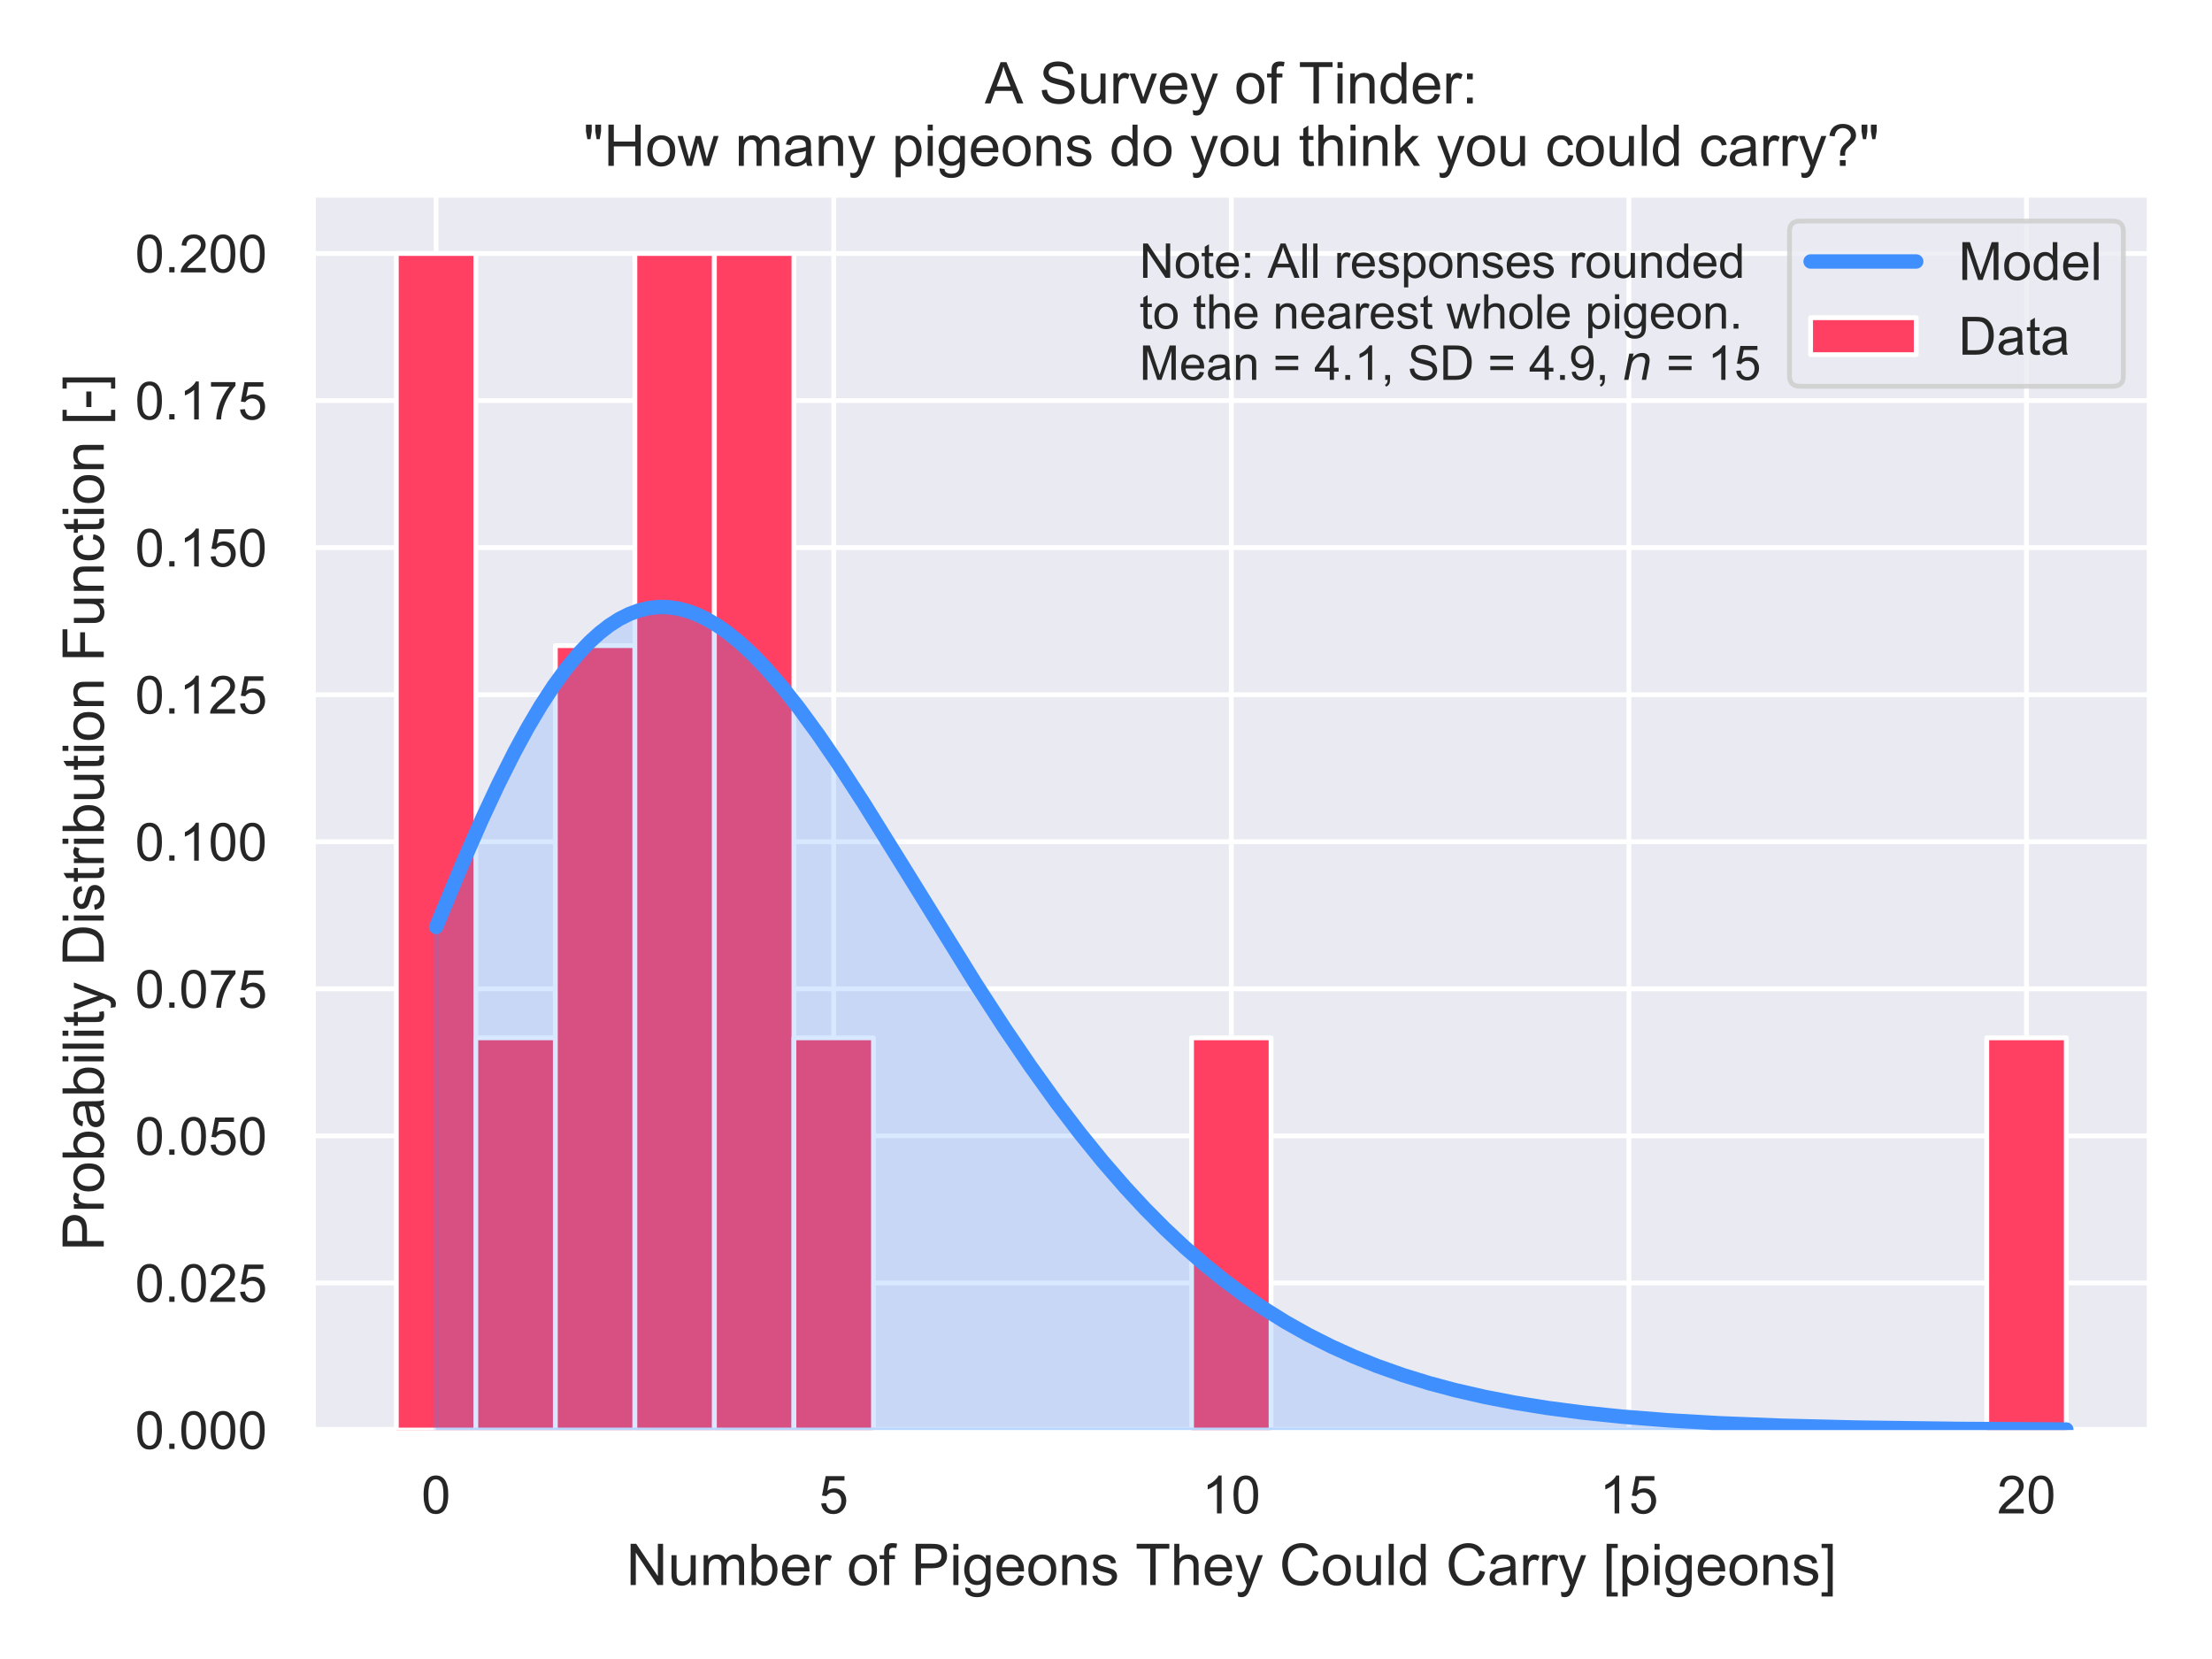<?xml version="1.0" encoding="utf-8" standalone="no"?>
<!DOCTYPE svg PUBLIC "-//W3C//DTD SVG 1.1//EN"
  "http://www.w3.org/Graphics/SVG/1.1/DTD/svg11.dtd">
<!-- Created with matplotlib (https://matplotlib.org/) -->
<svg height="345.6pt" version="1.1" viewBox="0 0 460.8 345.6" width="460.8pt" xmlns="http://www.w3.org/2000/svg" xmlns:xlink="http://www.w3.org/1999/xlink">
 <defs>
  <style type="text/css">
*{stroke-linecap:butt;stroke-linejoin:round;}
  </style>
 </defs>
 <g id="figure_1">
  <g id="patch_1">
   <path d="M 0 345.6 
L 460.8 345.6 
L 460.8 0 
L 0 0 
z
" style="fill:#ffffff;"/>
  </g>
  <g id="axes_1">
   <g id="patch_2">
    <path d="M 65.166 297.9 
L 447.84 297.9 
L 447.84 40.549 
L 65.166 40.549 
z
" style="fill:#eaeaf2;"/>
   </g>
   <g id="matplotlib.axis_1">
    <g id="xtick_1">
     <g id="line2d_1">
      <path clip-path="url(#pfd5841801e)" d="M 90.843 297.9 
L 90.843 40.549 
" style="fill:none;stroke:#ffffff;stroke-linecap:round;"/>
     </g>
     <g id="text_1">
      <!-- 0 -->
      <defs>
       <path d="M 4.156 35.297 
Q 4.156 48 6.766 55.734 
Q 9.375 63.484 14.516 67.672 
Q 19.672 71.875 27.484 71.875 
Q 33.25 71.875 37.594 69.547 
Q 41.938 67.234 44.766 62.859 
Q 47.609 58.5 49.219 52.219 
Q 50.828 45.953 50.828 35.297 
Q 50.828 22.703 48.234 14.969 
Q 45.656 7.234 40.5 3 
Q 35.359 -1.219 27.484 -1.219 
Q 17.141 -1.219 11.234 6.203 
Q 4.156 15.141 4.156 35.297 
z
M 13.188 35.297 
Q 13.188 17.672 17.312 11.828 
Q 21.438 6 27.484 6 
Q 33.547 6 37.672 11.859 
Q 41.797 17.719 41.797 35.297 
Q 41.797 52.984 37.672 58.781 
Q 33.547 64.594 27.391 64.594 
Q 21.344 64.594 17.719 59.469 
Q 13.188 52.938 13.188 35.297 
z
" id="ArialMT-48"/>
      </defs>
      <g style="fill:#262626;" transform="translate(87.784 315.274)scale(0.11 -0.11)">
       <use xlink:href="#ArialMT-48"/>
      </g>
     </g>
    </g>
    <g id="xtick_2">
     <g id="line2d_2">
      <path clip-path="url(#pfd5841801e)" d="M 173.673 297.9 
L 173.673 40.549 
" style="fill:none;stroke:#ffffff;stroke-linecap:round;"/>
     </g>
     <g id="text_2">
      <!-- 5 -->
      <defs>
       <path d="M 4.156 18.75 
L 13.375 19.531 
Q 14.406 12.797 18.141 9.391 
Q 21.875 6 27.156 6 
Q 33.5 6 37.891 10.781 
Q 42.281 15.578 42.281 23.484 
Q 42.281 31 38.062 35.344 
Q 33.844 39.703 27 39.703 
Q 22.75 39.703 19.328 37.766 
Q 15.922 35.844 13.969 32.766 
L 5.719 33.844 
L 12.641 70.609 
L 48.25 70.609 
L 48.25 62.203 
L 19.672 62.203 
L 15.828 42.969 
Q 22.266 47.469 29.344 47.469 
Q 38.719 47.469 45.156 40.969 
Q 51.609 34.469 51.609 24.266 
Q 51.609 14.547 45.953 7.469 
Q 39.062 -1.219 27.156 -1.219 
Q 17.391 -1.219 11.203 4.25 
Q 5.031 9.719 4.156 18.75 
z
" id="ArialMT-53"/>
      </defs>
      <g style="fill:#262626;" transform="translate(170.614 315.274)scale(0.11 -0.11)">
       <use xlink:href="#ArialMT-53"/>
      </g>
     </g>
    </g>
    <g id="xtick_3">
     <g id="line2d_3">
      <path clip-path="url(#pfd5841801e)" d="M 256.503 297.9 
L 256.503 40.549 
" style="fill:none;stroke:#ffffff;stroke-linecap:round;"/>
     </g>
     <g id="text_3">
      <!-- 10 -->
      <defs>
       <path d="M 37.25 0 
L 28.469 0 
L 28.469 56 
Q 25.297 52.984 20.141 49.953 
Q 14.984 46.922 10.891 45.406 
L 10.891 53.906 
Q 18.266 57.375 23.781 62.297 
Q 29.297 67.234 31.594 71.875 
L 37.25 71.875 
z
" id="ArialMT-49"/>
      </defs>
      <g style="fill:#262626;" transform="translate(250.386 315.274)scale(0.11 -0.11)">
       <use xlink:href="#ArialMT-49"/>
       <use x="55.615" xlink:href="#ArialMT-48"/>
      </g>
     </g>
    </g>
    <g id="xtick_4">
     <g id="line2d_4">
      <path clip-path="url(#pfd5841801e)" d="M 339.333 297.9 
L 339.333 40.549 
" style="fill:none;stroke:#ffffff;stroke-linecap:round;"/>
     </g>
     <g id="text_4">
      <!-- 15 -->
      <g style="fill:#262626;" transform="translate(333.216 315.274)scale(0.11 -0.11)">
       <use xlink:href="#ArialMT-49"/>
       <use x="55.615" xlink:href="#ArialMT-53"/>
      </g>
     </g>
    </g>
    <g id="xtick_5">
     <g id="line2d_5">
      <path clip-path="url(#pfd5841801e)" d="M 422.163 297.9 
L 422.163 40.549 
" style="fill:none;stroke:#ffffff;stroke-linecap:round;"/>
     </g>
     <g id="text_5">
      <!-- 20 -->
      <defs>
       <path d="M 50.344 8.453 
L 50.344 0 
L 3.031 0 
Q 2.938 3.172 4.047 6.109 
Q 5.859 10.938 9.828 15.625 
Q 13.812 20.312 21.344 26.469 
Q 33.016 36.031 37.109 41.625 
Q 41.219 47.219 41.219 52.203 
Q 41.219 57.422 37.469 61 
Q 33.734 64.594 27.734 64.594 
Q 21.391 64.594 17.578 60.781 
Q 13.766 56.984 13.719 50.25 
L 4.688 51.172 
Q 5.609 61.281 11.656 66.578 
Q 17.719 71.875 27.938 71.875 
Q 38.234 71.875 44.234 66.156 
Q 50.25 60.453 50.25 52 
Q 50.25 47.703 48.484 43.547 
Q 46.734 39.406 42.656 34.812 
Q 38.578 30.219 29.109 22.219 
Q 21.188 15.578 18.938 13.203 
Q 16.703 10.844 15.234 8.453 
z
" id="ArialMT-50"/>
      </defs>
      <g style="fill:#262626;" transform="translate(416.046 315.274)scale(0.11 -0.11)">
       <use xlink:href="#ArialMT-50"/>
       <use x="55.615" xlink:href="#ArialMT-48"/>
      </g>
     </g>
    </g>
    <g id="text_6">
     <!-- Number of Pigeons They Could Carry [pigeons] -->
     <defs>
      <path d="M 7.625 0 
L 7.625 71.578 
L 17.328 71.578 
L 54.938 15.375 
L 54.938 71.578 
L 64.016 71.578 
L 64.016 0 
L 54.297 0 
L 16.703 56.25 
L 16.703 0 
z
" id="ArialMT-78"/>
      <path d="M 40.578 0 
L 40.578 7.625 
Q 34.516 -1.172 24.125 -1.172 
Q 19.531 -1.172 15.547 0.578 
Q 11.578 2.344 9.641 5 
Q 7.719 7.672 6.938 11.531 
Q 6.391 14.109 6.391 19.734 
L 6.391 51.859 
L 15.188 51.859 
L 15.188 23.094 
Q 15.188 16.219 15.719 13.812 
Q 16.547 10.359 19.234 8.375 
Q 21.922 6.391 25.875 6.391 
Q 29.828 6.391 33.297 8.422 
Q 36.766 10.453 38.203 13.938 
Q 39.656 17.438 39.656 24.078 
L 39.656 51.859 
L 48.438 51.859 
L 48.438 0 
z
" id="ArialMT-117"/>
      <path d="M 6.594 0 
L 6.594 51.859 
L 14.453 51.859 
L 14.453 44.578 
Q 16.891 48.391 20.938 50.703 
Q 25 53.031 30.172 53.031 
Q 35.938 53.031 39.625 50.641 
Q 43.312 48.25 44.828 43.953 
Q 50.984 53.031 60.844 53.031 
Q 68.562 53.031 72.703 48.75 
Q 76.859 44.484 76.859 35.594 
L 76.859 0 
L 68.109 0 
L 68.109 32.672 
Q 68.109 37.938 67.25 40.25 
Q 66.406 42.578 64.156 43.984 
Q 61.922 45.406 58.891 45.406 
Q 53.422 45.406 49.797 41.766 
Q 46.188 38.141 46.188 30.125 
L 46.188 0 
L 37.406 0 
L 37.406 33.688 
Q 37.406 39.547 35.25 42.469 
Q 33.109 45.406 28.219 45.406 
Q 24.516 45.406 21.359 43.453 
Q 18.219 41.5 16.797 37.734 
Q 15.375 33.984 15.375 26.906 
L 15.375 0 
z
" id="ArialMT-109"/>
      <path d="M 14.703 0 
L 6.547 0 
L 6.547 71.578 
L 15.328 71.578 
L 15.328 46.047 
Q 20.906 53.031 29.547 53.031 
Q 34.328 53.031 38.594 51.094 
Q 42.875 49.172 45.625 45.672 
Q 48.391 42.188 49.953 37.25 
Q 51.516 32.328 51.516 26.703 
Q 51.516 13.375 44.922 6.094 
Q 38.328 -1.172 29.109 -1.172 
Q 19.922 -1.172 14.703 6.5 
z
M 14.594 26.312 
Q 14.594 17 17.141 12.844 
Q 21.297 6.062 28.375 6.062 
Q 34.125 6.062 38.328 11.062 
Q 42.531 16.062 42.531 25.984 
Q 42.531 36.141 38.5 40.969 
Q 34.469 45.797 28.766 45.797 
Q 23 45.797 18.797 40.797 
Q 14.594 35.797 14.594 26.312 
z
" id="ArialMT-98"/>
      <path d="M 42.094 16.703 
L 51.172 15.578 
Q 49.031 7.625 43.219 3.219 
Q 37.406 -1.172 28.375 -1.172 
Q 17 -1.172 10.328 5.828 
Q 3.656 12.844 3.656 25.484 
Q 3.656 38.578 10.391 45.797 
Q 17.141 53.031 27.875 53.031 
Q 38.281 53.031 44.875 45.953 
Q 51.469 38.875 51.469 26.031 
Q 51.469 25.25 51.422 23.688 
L 12.75 23.688 
Q 13.234 15.141 17.578 10.594 
Q 21.922 6.062 28.422 6.062 
Q 33.25 6.062 36.672 8.594 
Q 40.094 11.141 42.094 16.703 
z
M 13.234 30.906 
L 42.188 30.906 
Q 41.609 37.453 38.875 40.719 
Q 34.672 45.797 27.984 45.797 
Q 21.922 45.797 17.797 41.75 
Q 13.672 37.703 13.234 30.906 
z
" id="ArialMT-101"/>
      <path d="M 6.5 0 
L 6.5 51.859 
L 14.406 51.859 
L 14.406 44 
Q 17.438 49.516 20 51.266 
Q 22.562 53.031 25.641 53.031 
Q 30.078 53.031 34.672 50.203 
L 31.641 42.047 
Q 28.422 43.953 25.203 43.953 
Q 22.312 43.953 20.016 42.219 
Q 17.719 40.484 16.75 37.406 
Q 15.281 32.719 15.281 27.156 
L 15.281 0 
z
" id="ArialMT-114"/>
      <path id="ArialMT-32"/>
      <path d="M 3.328 25.922 
Q 3.328 40.328 11.328 47.266 
Q 18.016 53.031 27.641 53.031 
Q 38.328 53.031 45.109 46.016 
Q 51.906 39.016 51.906 26.656 
Q 51.906 16.656 48.906 10.906 
Q 45.906 5.172 40.156 2 
Q 34.422 -1.172 27.641 -1.172 
Q 16.75 -1.172 10.031 5.812 
Q 3.328 12.797 3.328 25.922 
z
M 12.359 25.922 
Q 12.359 15.969 16.703 11.016 
Q 21.047 6.062 27.641 6.062 
Q 34.188 6.062 38.531 11.031 
Q 42.875 16.016 42.875 26.219 
Q 42.875 35.844 38.5 40.797 
Q 34.125 45.75 27.641 45.75 
Q 21.047 45.75 16.703 40.812 
Q 12.359 35.891 12.359 25.922 
z
" id="ArialMT-111"/>
      <path d="M 8.688 0 
L 8.688 45.016 
L 0.922 45.016 
L 0.922 51.859 
L 8.688 51.859 
L 8.688 57.375 
Q 8.688 62.594 9.625 65.141 
Q 10.891 68.562 14.078 70.672 
Q 17.281 72.797 23.047 72.797 
Q 26.766 72.797 31.25 71.922 
L 29.938 64.266 
Q 27.203 64.75 24.75 64.75 
Q 20.75 64.75 19.094 63.031 
Q 17.438 61.328 17.438 56.641 
L 17.438 51.859 
L 27.547 51.859 
L 27.547 45.016 
L 17.438 45.016 
L 17.438 0 
z
" id="ArialMT-102"/>
      <path d="M 7.719 0 
L 7.719 71.578 
L 34.719 71.578 
Q 41.844 71.578 45.609 70.906 
Q 50.875 70.016 54.438 67.547 
Q 58.016 65.094 60.188 60.641 
Q 62.359 56.203 62.359 50.875 
Q 62.359 41.75 56.547 35.422 
Q 50.734 29.109 35.547 29.109 
L 17.188 29.109 
L 17.188 0 
z
M 17.188 37.547 
L 35.688 37.547 
Q 44.875 37.547 48.734 40.969 
Q 52.594 44.391 52.594 50.594 
Q 52.594 55.078 50.312 58.266 
Q 48.047 61.469 44.344 62.5 
Q 41.938 63.141 35.5 63.141 
L 17.188 63.141 
z
" id="ArialMT-80"/>
      <path d="M 6.641 61.469 
L 6.641 71.578 
L 15.438 71.578 
L 15.438 61.469 
z
M 6.641 0 
L 6.641 51.859 
L 15.438 51.859 
L 15.438 0 
z
" id="ArialMT-105"/>
      <path d="M 4.984 -4.297 
L 13.531 -5.562 
Q 14.062 -9.516 16.5 -11.328 
Q 19.781 -13.766 25.438 -13.766 
Q 31.547 -13.766 34.859 -11.328 
Q 38.188 -8.891 39.359 -4.5 
Q 40.047 -1.812 39.984 6.781 
Q 34.234 0 25.641 0 
Q 14.938 0 9.078 7.719 
Q 3.219 15.438 3.219 26.219 
Q 3.219 33.641 5.906 39.906 
Q 8.594 46.188 13.688 49.609 
Q 18.797 53.031 25.688 53.031 
Q 34.859 53.031 40.828 45.609 
L 40.828 51.859 
L 48.922 51.859 
L 48.922 7.031 
Q 48.922 -5.078 46.453 -10.125 
Q 44 -15.188 38.641 -18.109 
Q 33.297 -21.047 25.484 -21.047 
Q 16.219 -21.047 10.5 -16.875 
Q 4.781 -12.703 4.984 -4.297 
z
M 12.25 26.859 
Q 12.25 16.656 16.297 11.969 
Q 20.359 7.281 26.469 7.281 
Q 32.516 7.281 36.609 11.938 
Q 40.719 16.609 40.719 26.562 
Q 40.719 36.078 36.5 40.906 
Q 32.281 45.75 26.312 45.75 
Q 20.453 45.75 16.344 40.984 
Q 12.25 36.234 12.25 26.859 
z
" id="ArialMT-103"/>
      <path d="M 6.594 0 
L 6.594 51.859 
L 14.5 51.859 
L 14.5 44.484 
Q 20.219 53.031 31 53.031 
Q 35.688 53.031 39.625 51.344 
Q 43.562 49.656 45.516 46.922 
Q 47.469 44.188 48.25 40.438 
Q 48.734 37.984 48.734 31.891 
L 48.734 0 
L 39.938 0 
L 39.938 31.547 
Q 39.938 36.922 38.906 39.578 
Q 37.891 42.234 35.281 43.812 
Q 32.672 45.406 29.156 45.406 
Q 23.531 45.406 19.453 41.844 
Q 15.375 38.281 15.375 28.328 
L 15.375 0 
z
" id="ArialMT-110"/>
      <path d="M 3.078 15.484 
L 11.766 16.844 
Q 12.5 11.625 15.844 8.844 
Q 19.188 6.062 25.203 6.062 
Q 31.25 6.062 34.172 8.516 
Q 37.109 10.984 37.109 14.312 
Q 37.109 17.281 34.516 19 
Q 32.719 20.172 25.531 21.969 
Q 15.875 24.422 12.141 26.203 
Q 8.406 27.984 6.469 31.125 
Q 4.547 34.281 4.547 38.094 
Q 4.547 41.547 6.125 44.5 
Q 7.719 47.469 10.453 49.422 
Q 12.5 50.922 16.031 51.969 
Q 19.578 53.031 23.641 53.031 
Q 29.734 53.031 34.344 51.266 
Q 38.969 49.516 41.156 46.5 
Q 43.359 43.5 44.188 38.484 
L 35.594 37.312 
Q 35.016 41.312 32.203 43.547 
Q 29.391 45.797 24.266 45.797 
Q 18.219 45.797 15.625 43.797 
Q 13.031 41.797 13.031 39.109 
Q 13.031 37.406 14.109 36.031 
Q 15.188 34.625 17.484 33.688 
Q 18.797 33.203 25.25 31.453 
Q 34.578 28.953 38.25 27.359 
Q 41.938 25.781 44.031 22.75 
Q 46.141 19.734 46.141 15.234 
Q 46.141 10.844 43.578 6.953 
Q 41.016 3.078 36.172 0.953 
Q 31.344 -1.172 25.25 -1.172 
Q 15.141 -1.172 9.844 3.031 
Q 4.547 7.234 3.078 15.484 
z
" id="ArialMT-115"/>
      <path d="M 25.922 0 
L 25.922 63.141 
L 2.344 63.141 
L 2.344 71.578 
L 59.078 71.578 
L 59.078 63.141 
L 35.406 63.141 
L 35.406 0 
z
" id="ArialMT-84"/>
      <path d="M 6.594 0 
L 6.594 71.578 
L 15.375 71.578 
L 15.375 45.906 
Q 21.531 53.031 30.906 53.031 
Q 36.672 53.031 40.922 50.75 
Q 45.172 48.484 47 44.484 
Q 48.828 40.484 48.828 32.859 
L 48.828 0 
L 40.047 0 
L 40.047 32.859 
Q 40.047 39.453 37.188 42.453 
Q 34.328 45.453 29.109 45.453 
Q 25.203 45.453 21.75 43.422 
Q 18.312 41.406 16.844 37.938 
Q 15.375 34.469 15.375 28.375 
L 15.375 0 
z
" id="ArialMT-104"/>
      <path d="M 6.203 -19.969 
L 5.219 -11.719 
Q 8.109 -12.5 10.25 -12.5 
Q 13.188 -12.5 14.938 -11.516 
Q 16.703 -10.547 17.828 -8.797 
Q 18.656 -7.469 20.516 -2.25 
Q 20.75 -1.516 21.297 -0.094 
L 1.609 51.859 
L 11.078 51.859 
L 21.875 21.828 
Q 23.969 16.109 25.641 9.812 
Q 27.156 15.875 29.25 21.625 
L 40.328 51.859 
L 49.125 51.859 
L 29.391 -0.875 
Q 26.219 -9.422 24.469 -12.641 
Q 22.125 -17 19.094 -19.016 
Q 16.062 -21.047 11.859 -21.047 
Q 9.328 -21.047 6.203 -19.969 
z
" id="ArialMT-121"/>
      <path d="M 58.797 25.094 
L 68.266 22.703 
Q 65.281 11.031 57.547 4.906 
Q 49.812 -1.219 38.625 -1.219 
Q 27.047 -1.219 19.797 3.484 
Q 12.547 8.203 8.766 17.141 
Q 4.984 26.078 4.984 36.328 
Q 4.984 47.516 9.25 55.828 
Q 13.531 64.156 21.406 68.469 
Q 29.297 72.797 38.766 72.797 
Q 49.516 72.797 56.828 67.328 
Q 64.156 61.859 67.047 51.953 
L 57.719 49.75 
Q 55.219 57.562 50.484 61.125 
Q 45.75 64.703 38.578 64.703 
Q 30.328 64.703 24.781 60.734 
Q 19.234 56.781 16.984 50.109 
Q 14.75 43.453 14.75 36.375 
Q 14.75 27.25 17.406 20.438 
Q 20.062 13.625 25.672 10.25 
Q 31.297 6.891 37.844 6.891 
Q 45.797 6.891 51.312 11.469 
Q 56.844 16.062 58.797 25.094 
z
" id="ArialMT-67"/>
      <path d="M 6.391 0 
L 6.391 71.578 
L 15.188 71.578 
L 15.188 0 
z
" id="ArialMT-108"/>
      <path d="M 40.234 0 
L 40.234 6.547 
Q 35.297 -1.172 25.734 -1.172 
Q 19.531 -1.172 14.328 2.25 
Q 9.125 5.672 6.266 11.797 
Q 3.422 17.922 3.422 25.875 
Q 3.422 33.641 6 39.969 
Q 8.594 46.297 13.766 49.656 
Q 18.953 53.031 25.344 53.031 
Q 30.031 53.031 33.688 51.047 
Q 37.359 49.078 39.656 45.906 
L 39.656 71.578 
L 48.391 71.578 
L 48.391 0 
z
M 12.453 25.875 
Q 12.453 15.922 16.641 10.984 
Q 20.844 6.062 26.562 6.062 
Q 32.328 6.062 36.344 10.766 
Q 40.375 15.484 40.375 25.141 
Q 40.375 35.797 36.266 40.766 
Q 32.172 45.75 26.172 45.75 
Q 20.312 45.75 16.375 40.969 
Q 12.453 36.188 12.453 25.875 
z
" id="ArialMT-100"/>
      <path d="M 40.438 6.391 
Q 35.547 2.25 31.031 0.531 
Q 26.516 -1.172 21.344 -1.172 
Q 12.797 -1.172 8.203 3 
Q 3.609 7.172 3.609 13.672 
Q 3.609 17.484 5.344 20.625 
Q 7.078 23.781 9.891 25.688 
Q 12.703 27.594 16.219 28.562 
Q 18.797 29.25 24.031 29.891 
Q 34.672 31.156 39.703 32.906 
Q 39.75 34.719 39.75 35.203 
Q 39.75 40.578 37.25 42.781 
Q 33.891 45.75 27.25 45.75 
Q 21.047 45.75 18.094 43.578 
Q 15.141 41.406 13.719 35.891 
L 5.125 37.062 
Q 6.297 42.578 8.984 45.969 
Q 11.672 49.359 16.75 51.188 
Q 21.828 53.031 28.516 53.031 
Q 35.156 53.031 39.297 51.469 
Q 43.453 49.906 45.406 47.531 
Q 47.359 45.172 48.141 41.547 
Q 48.578 39.312 48.578 33.453 
L 48.578 21.734 
Q 48.578 9.469 49.141 6.219 
Q 49.703 2.984 51.375 0 
L 42.188 0 
Q 40.828 2.734 40.438 6.391 
z
M 39.703 26.031 
Q 34.906 24.078 25.344 22.703 
Q 19.922 21.922 17.672 20.938 
Q 15.438 19.969 14.203 18.094 
Q 12.984 16.219 12.984 13.922 
Q 12.984 10.406 15.641 8.062 
Q 18.312 5.719 23.438 5.719 
Q 28.516 5.719 32.469 7.938 
Q 36.422 10.156 38.281 14.016 
Q 39.703 17 39.703 22.797 
z
" id="ArialMT-97"/>
      <path d="M 6.781 -19.875 
L 6.781 71.578 
L 26.172 71.578 
L 26.172 64.312 
L 15.578 64.312 
L 15.578 -12.594 
L 26.172 -12.594 
L 26.172 -19.875 
z
" id="ArialMT-91"/>
      <path d="M 6.594 -19.875 
L 6.594 51.859 
L 14.594 51.859 
L 14.594 45.125 
Q 17.438 49.078 21 51.047 
Q 24.562 53.031 29.641 53.031 
Q 36.281 53.031 41.359 49.609 
Q 46.438 46.188 49.016 39.953 
Q 51.609 33.734 51.609 26.312 
Q 51.609 18.359 48.75 11.984 
Q 45.906 5.609 40.453 2.219 
Q 35.016 -1.172 29 -1.172 
Q 24.609 -1.172 21.109 0.688 
Q 17.625 2.547 15.375 5.375 
L 15.375 -19.875 
z
M 14.547 25.641 
Q 14.547 15.625 18.594 10.844 
Q 22.656 6.062 28.422 6.062 
Q 34.281 6.062 38.453 11.016 
Q 42.625 15.969 42.625 26.375 
Q 42.625 36.281 38.547 41.203 
Q 34.469 46.141 28.812 46.141 
Q 23.188 46.141 18.859 40.891 
Q 14.547 35.641 14.547 25.641 
z
" id="ArialMT-112"/>
      <path d="M 21.297 -19.875 
L 1.906 -19.875 
L 1.906 -12.594 
L 12.5 -12.594 
L 12.5 64.312 
L 1.906 64.312 
L 1.906 71.578 
L 21.297 71.578 
z
" id="ArialMT-93"/>
     </defs>
     <g style="fill:#262626;" transform="translate(130.45 330.195)scale(0.12 -0.12)">
      <use xlink:href="#ArialMT-78"/>
      <use x="72.217" xlink:href="#ArialMT-117"/>
      <use x="127.832" xlink:href="#ArialMT-109"/>
      <use x="211.133" xlink:href="#ArialMT-98"/>
      <use x="266.748" xlink:href="#ArialMT-101"/>
      <use x="322.363" xlink:href="#ArialMT-114"/>
      <use x="355.664" xlink:href="#ArialMT-32"/>
      <use x="383.447" xlink:href="#ArialMT-111"/>
      <use x="439.062" xlink:href="#ArialMT-102"/>
      <use x="466.846" xlink:href="#ArialMT-32"/>
      <use x="494.629" xlink:href="#ArialMT-80"/>
      <use x="561.328" xlink:href="#ArialMT-105"/>
      <use x="583.545" xlink:href="#ArialMT-103"/>
      <use x="639.16" xlink:href="#ArialMT-101"/>
      <use x="694.775" xlink:href="#ArialMT-111"/>
      <use x="750.391" xlink:href="#ArialMT-110"/>
      <use x="806.006" xlink:href="#ArialMT-115"/>
      <use x="856.006" xlink:href="#ArialMT-32"/>
      <use x="883.773" xlink:href="#ArialMT-84"/>
      <use x="944.857" xlink:href="#ArialMT-104"/>
      <use x="1000.473" xlink:href="#ArialMT-101"/>
      <use x="1056.088" xlink:href="#ArialMT-121"/>
      <use x="1106.088" xlink:href="#ArialMT-32"/>
      <use x="1133.871" xlink:href="#ArialMT-67"/>
      <use x="1206.088" xlink:href="#ArialMT-111"/>
      <use x="1261.703" xlink:href="#ArialMT-117"/>
      <use x="1317.318" xlink:href="#ArialMT-108"/>
      <use x="1339.535" xlink:href="#ArialMT-100"/>
      <use x="1395.15" xlink:href="#ArialMT-32"/>
      <use x="1422.934" xlink:href="#ArialMT-67"/>
      <use x="1495.15" xlink:href="#ArialMT-97"/>
      <use x="1550.766" xlink:href="#ArialMT-114"/>
      <use x="1584.066" xlink:href="#ArialMT-114"/>
      <use x="1617.367" xlink:href="#ArialMT-121"/>
      <use x="1667.367" xlink:href="#ArialMT-32"/>
      <use x="1695.15" xlink:href="#ArialMT-91"/>
      <use x="1722.934" xlink:href="#ArialMT-112"/>
      <use x="1778.549" xlink:href="#ArialMT-105"/>
      <use x="1800.766" xlink:href="#ArialMT-103"/>
      <use x="1856.381" xlink:href="#ArialMT-101"/>
      <use x="1911.996" xlink:href="#ArialMT-111"/>
      <use x="1967.611" xlink:href="#ArialMT-110"/>
      <use x="2023.227" xlink:href="#ArialMT-115"/>
      <use x="2073.227" xlink:href="#ArialMT-93"/>
     </g>
    </g>
   </g>
   <g id="matplotlib.axis_2">
    <g id="ytick_1">
     <g id="line2d_6">
      <path clip-path="url(#pfd5841801e)" d="M 65.166 297.9 
L 447.84 297.9 
" style="fill:none;stroke:#ffffff;stroke-linecap:round;"/>
     </g>
     <g id="text_7">
      <!-- 0.000 -->
      <defs>
       <path d="M 9.078 0 
L 9.078 10.016 
L 19.094 10.016 
L 19.094 0 
z
" id="ArialMT-46"/>
      </defs>
      <g style="fill:#262626;" transform="translate(28.142 301.837)scale(0.11 -0.11)">
       <use xlink:href="#ArialMT-48"/>
       <use x="55.615" xlink:href="#ArialMT-46"/>
       <use x="83.398" xlink:href="#ArialMT-48"/>
       <use x="139.014" xlink:href="#ArialMT-48"/>
       <use x="194.629" xlink:href="#ArialMT-48"/>
      </g>
     </g>
    </g>
    <g id="ytick_2">
     <g id="line2d_7">
      <path clip-path="url(#pfd5841801e)" d="M 65.166 267.263 
L 447.84 267.263 
" style="fill:none;stroke:#ffffff;stroke-linecap:round;"/>
     </g>
     <g id="text_8">
      <!-- 0.025 -->
      <g style="fill:#262626;" transform="translate(28.142 271.2)scale(0.11 -0.11)">
       <use xlink:href="#ArialMT-48"/>
       <use x="55.615" xlink:href="#ArialMT-46"/>
       <use x="83.398" xlink:href="#ArialMT-48"/>
       <use x="139.014" xlink:href="#ArialMT-50"/>
       <use x="194.629" xlink:href="#ArialMT-53"/>
      </g>
     </g>
    </g>
    <g id="ytick_3">
     <g id="line2d_8">
      <path clip-path="url(#pfd5841801e)" d="M 65.166 236.626 
L 447.84 236.626 
" style="fill:none;stroke:#ffffff;stroke-linecap:round;"/>
     </g>
     <g id="text_9">
      <!-- 0.050 -->
      <g style="fill:#262626;" transform="translate(28.142 240.563)scale(0.11 -0.11)">
       <use xlink:href="#ArialMT-48"/>
       <use x="55.615" xlink:href="#ArialMT-46"/>
       <use x="83.398" xlink:href="#ArialMT-48"/>
       <use x="139.014" xlink:href="#ArialMT-53"/>
       <use x="194.629" xlink:href="#ArialMT-48"/>
      </g>
     </g>
    </g>
    <g id="ytick_4">
     <g id="line2d_9">
      <path clip-path="url(#pfd5841801e)" d="M 65.166 205.989 
L 447.84 205.989 
" style="fill:none;stroke:#ffffff;stroke-linecap:round;"/>
     </g>
     <g id="text_10">
      <!-- 0.075 -->
      <defs>
       <path d="M 4.734 62.203 
L 4.734 70.656 
L 51.078 70.656 
L 51.078 63.812 
Q 44.234 56.547 37.516 44.484 
Q 30.812 32.422 27.156 19.672 
Q 24.516 10.688 23.781 0 
L 14.75 0 
Q 14.891 8.453 18.062 20.406 
Q 21.234 32.375 27.172 43.484 
Q 33.109 54.594 39.797 62.203 
z
" id="ArialMT-55"/>
      </defs>
      <g style="fill:#262626;" transform="translate(28.142 209.926)scale(0.11 -0.11)">
       <use xlink:href="#ArialMT-48"/>
       <use x="55.615" xlink:href="#ArialMT-46"/>
       <use x="83.398" xlink:href="#ArialMT-48"/>
       <use x="139.014" xlink:href="#ArialMT-55"/>
       <use x="194.629" xlink:href="#ArialMT-53"/>
      </g>
     </g>
    </g>
    <g id="ytick_5">
     <g id="line2d_10">
      <path clip-path="url(#pfd5841801e)" d="M 65.166 175.352 
L 447.84 175.352 
" style="fill:none;stroke:#ffffff;stroke-linecap:round;"/>
     </g>
     <g id="text_11">
      <!-- 0.100 -->
      <g style="fill:#262626;" transform="translate(28.142 179.289)scale(0.11 -0.11)">
       <use xlink:href="#ArialMT-48"/>
       <use x="55.615" xlink:href="#ArialMT-46"/>
       <use x="83.398" xlink:href="#ArialMT-49"/>
       <use x="139.014" xlink:href="#ArialMT-48"/>
       <use x="194.629" xlink:href="#ArialMT-48"/>
      </g>
     </g>
    </g>
    <g id="ytick_6">
     <g id="line2d_11">
      <path clip-path="url(#pfd5841801e)" d="M 65.166 144.715 
L 447.84 144.715 
" style="fill:none;stroke:#ffffff;stroke-linecap:round;"/>
     </g>
     <g id="text_12">
      <!-- 0.125 -->
      <g style="fill:#262626;" transform="translate(28.142 148.652)scale(0.11 -0.11)">
       <use xlink:href="#ArialMT-48"/>
       <use x="55.615" xlink:href="#ArialMT-46"/>
       <use x="83.398" xlink:href="#ArialMT-49"/>
       <use x="139.014" xlink:href="#ArialMT-50"/>
       <use x="194.629" xlink:href="#ArialMT-53"/>
      </g>
     </g>
    </g>
    <g id="ytick_7">
     <g id="line2d_12">
      <path clip-path="url(#pfd5841801e)" d="M 65.166 114.078 
L 447.84 114.078 
" style="fill:none;stroke:#ffffff;stroke-linecap:round;"/>
     </g>
     <g id="text_13">
      <!-- 0.150 -->
      <g style="fill:#262626;" transform="translate(28.142 118.014)scale(0.11 -0.11)">
       <use xlink:href="#ArialMT-48"/>
       <use x="55.615" xlink:href="#ArialMT-46"/>
       <use x="83.398" xlink:href="#ArialMT-49"/>
       <use x="139.014" xlink:href="#ArialMT-53"/>
       <use x="194.629" xlink:href="#ArialMT-48"/>
      </g>
     </g>
    </g>
    <g id="ytick_8">
     <g id="line2d_13">
      <path clip-path="url(#pfd5841801e)" d="M 65.166 83.441 
L 447.84 83.441 
" style="fill:none;stroke:#ffffff;stroke-linecap:round;"/>
     </g>
     <g id="text_14">
      <!-- 0.175 -->
      <g style="fill:#262626;" transform="translate(28.142 87.377)scale(0.11 -0.11)">
       <use xlink:href="#ArialMT-48"/>
       <use x="55.615" xlink:href="#ArialMT-46"/>
       <use x="83.398" xlink:href="#ArialMT-49"/>
       <use x="139.014" xlink:href="#ArialMT-55"/>
       <use x="194.629" xlink:href="#ArialMT-53"/>
      </g>
     </g>
    </g>
    <g id="ytick_9">
     <g id="line2d_14">
      <path clip-path="url(#pfd5841801e)" d="M 65.166 52.804 
L 447.84 52.804 
" style="fill:none;stroke:#ffffff;stroke-linecap:round;"/>
     </g>
     <g id="text_15">
      <!-- 0.200 -->
      <g style="fill:#262626;" transform="translate(28.142 56.74)scale(0.11 -0.11)">
       <use xlink:href="#ArialMT-48"/>
       <use x="55.615" xlink:href="#ArialMT-46"/>
       <use x="83.398" xlink:href="#ArialMT-50"/>
       <use x="139.014" xlink:href="#ArialMT-48"/>
       <use x="194.629" xlink:href="#ArialMT-48"/>
      </g>
     </g>
    </g>
    <g id="text_16">
     <!-- Probability Distribution Function [-] -->
     <defs>
      <path d="M 25.781 7.859 
L 27.047 0.094 
Q 23.344 -0.688 20.406 -0.688 
Q 15.625 -0.688 12.984 0.828 
Q 10.359 2.344 9.281 4.812 
Q 8.203 7.281 8.203 15.188 
L 8.203 45.016 
L 1.766 45.016 
L 1.766 51.859 
L 8.203 51.859 
L 8.203 64.703 
L 16.938 69.969 
L 16.938 51.859 
L 25.781 51.859 
L 25.781 45.016 
L 16.938 45.016 
L 16.938 14.703 
Q 16.938 10.938 17.406 9.859 
Q 17.875 8.797 18.922 8.156 
Q 19.969 7.516 21.922 7.516 
Q 23.391 7.516 25.781 7.859 
z
" id="ArialMT-116"/>
      <path d="M 7.719 0 
L 7.719 71.578 
L 32.375 71.578 
Q 40.719 71.578 45.125 70.562 
Q 51.266 69.141 55.609 65.438 
Q 61.281 60.641 64.078 53.188 
Q 66.891 45.75 66.891 36.188 
Q 66.891 28.031 64.984 21.734 
Q 63.094 15.438 60.109 11.297 
Q 57.125 7.172 53.578 4.797 
Q 50.047 2.438 45.047 1.219 
Q 40.047 0 33.547 0 
z
M 17.188 8.453 
L 32.469 8.453 
Q 39.547 8.453 43.578 9.766 
Q 47.609 11.078 50 13.484 
Q 53.375 16.844 55.25 22.531 
Q 57.125 28.219 57.125 36.328 
Q 57.125 47.562 53.438 53.594 
Q 49.75 59.625 44.484 61.672 
Q 40.672 63.141 32.234 63.141 
L 17.188 63.141 
z
" id="ArialMT-68"/>
      <path d="M 8.203 0 
L 8.203 71.578 
L 56.5 71.578 
L 56.5 63.141 
L 17.672 63.141 
L 17.672 40.969 
L 51.266 40.969 
L 51.266 32.516 
L 17.672 32.516 
L 17.672 0 
z
" id="ArialMT-70"/>
      <path d="M 40.438 19 
L 49.078 17.875 
Q 47.656 8.938 41.812 3.875 
Q 35.984 -1.172 27.484 -1.172 
Q 16.844 -1.172 10.375 5.781 
Q 3.906 12.75 3.906 25.734 
Q 3.906 34.125 6.688 40.422 
Q 9.469 46.734 15.156 49.875 
Q 20.844 53.031 27.547 53.031 
Q 35.984 53.031 41.359 48.75 
Q 46.734 44.484 48.25 36.625 
L 39.703 35.297 
Q 38.484 40.531 35.375 43.156 
Q 32.281 45.797 27.875 45.797 
Q 21.234 45.797 17.078 41.031 
Q 12.938 36.281 12.938 25.984 
Q 12.938 15.531 16.938 10.797 
Q 20.953 6.062 27.391 6.062 
Q 32.562 6.062 36.031 9.234 
Q 39.5 12.406 40.438 19 
z
" id="ArialMT-99"/>
      <path d="M 3.172 21.484 
L 3.172 30.328 
L 30.172 30.328 
L 30.172 21.484 
z
" id="ArialMT-45"/>
     </defs>
     <g style="fill:#262626;" transform="translate(21.616 260.59)rotate(-90)scale(0.12 -0.12)">
      <use xlink:href="#ArialMT-80"/>
      <use x="66.699" xlink:href="#ArialMT-114"/>
      <use x="100" xlink:href="#ArialMT-111"/>
      <use x="155.615" xlink:href="#ArialMT-98"/>
      <use x="211.23" xlink:href="#ArialMT-97"/>
      <use x="266.846" xlink:href="#ArialMT-98"/>
      <use x="322.461" xlink:href="#ArialMT-105"/>
      <use x="344.678" xlink:href="#ArialMT-108"/>
      <use x="366.895" xlink:href="#ArialMT-105"/>
      <use x="389.111" xlink:href="#ArialMT-116"/>
      <use x="416.895" xlink:href="#ArialMT-121"/>
      <use x="466.895" xlink:href="#ArialMT-32"/>
      <use x="494.678" xlink:href="#ArialMT-68"/>
      <use x="566.895" xlink:href="#ArialMT-105"/>
      <use x="589.111" xlink:href="#ArialMT-115"/>
      <use x="639.111" xlink:href="#ArialMT-116"/>
      <use x="666.895" xlink:href="#ArialMT-114"/>
      <use x="700.195" xlink:href="#ArialMT-105"/>
      <use x="722.412" xlink:href="#ArialMT-98"/>
      <use x="778.027" xlink:href="#ArialMT-117"/>
      <use x="833.643" xlink:href="#ArialMT-116"/>
      <use x="861.426" xlink:href="#ArialMT-105"/>
      <use x="883.643" xlink:href="#ArialMT-111"/>
      <use x="939.258" xlink:href="#ArialMT-110"/>
      <use x="994.873" xlink:href="#ArialMT-32"/>
      <use x="1022.656" xlink:href="#ArialMT-70"/>
      <use x="1083.74" xlink:href="#ArialMT-117"/>
      <use x="1139.355" xlink:href="#ArialMT-110"/>
      <use x="1194.971" xlink:href="#ArialMT-99"/>
      <use x="1244.971" xlink:href="#ArialMT-116"/>
      <use x="1272.754" xlink:href="#ArialMT-105"/>
      <use x="1294.971" xlink:href="#ArialMT-111"/>
      <use x="1350.586" xlink:href="#ArialMT-110"/>
      <use x="1406.201" xlink:href="#ArialMT-32"/>
      <use x="1433.984" xlink:href="#ArialMT-91"/>
      <use x="1461.768" xlink:href="#ArialMT-45"/>
      <use x="1495.068" xlink:href="#ArialMT-93"/>
     </g>
    </g>
   </g>
   <g id="patch_3">
    <path d="M 65.166 297.9 
L 65.166 40.549 
" style="fill:none;stroke:#ffffff;stroke-linecap:square;stroke-linejoin:miter;stroke-width:1.25;"/>
   </g>
   <g id="patch_4">
    <path d="M 447.84 297.9 
L 447.84 40.549 
" style="fill:none;stroke:#ffffff;stroke-linecap:square;stroke-linejoin:miter;stroke-width:1.25;"/>
   </g>
   <g id="patch_5">
    <path d="M 65.166 297.9 
L 447.84 297.9 
" style="fill:none;stroke:#ffffff;stroke-linecap:square;stroke-linejoin:miter;stroke-width:1.25;"/>
   </g>
   <g id="patch_6">
    <path d="M 65.166 40.549 
L 447.84 40.549 
" style="fill:none;stroke:#ffffff;stroke-linecap:square;stroke-linejoin:miter;stroke-width:1.25;"/>
   </g>
   <g id="text_17">
    <!-- Note: All responses rounded -->
    <defs>
     <path d="M 9.031 41.844 
L 9.031 51.859 
L 19.047 51.859 
L 19.047 41.844 
z
M 9.031 0 
L 9.031 10.016 
L 19.047 10.016 
L 19.047 0 
z
" id="ArialMT-58"/>
     <path d="M -0.141 0 
L 27.344 71.578 
L 37.547 71.578 
L 66.844 0 
L 56.062 0 
L 47.703 21.688 
L 17.781 21.688 
L 9.906 0 
z
M 20.516 29.391 
L 44.781 29.391 
L 37.312 49.219 
Q 33.891 58.25 32.234 64.062 
Q 30.859 57.172 28.375 50.391 
z
" id="ArialMT-65"/>
    </defs>
    <g style="fill:#262626;" transform="translate(237.369 57.88)scale(0.1 -0.1)">
     <use xlink:href="#ArialMT-78"/>
     <use x="72.217" xlink:href="#ArialMT-111"/>
     <use x="127.832" xlink:href="#ArialMT-116"/>
     <use x="155.615" xlink:href="#ArialMT-101"/>
     <use x="211.23" xlink:href="#ArialMT-58"/>
     <use x="239.014" xlink:href="#ArialMT-32"/>
     <use x="266.719" xlink:href="#ArialMT-65"/>
     <use x="333.418" xlink:href="#ArialMT-108"/>
     <use x="355.635" xlink:href="#ArialMT-108"/>
     <use x="377.852" xlink:href="#ArialMT-32"/>
     <use x="405.635" xlink:href="#ArialMT-114"/>
     <use x="438.936" xlink:href="#ArialMT-101"/>
     <use x="494.551" xlink:href="#ArialMT-115"/>
     <use x="544.551" xlink:href="#ArialMT-112"/>
     <use x="600.166" xlink:href="#ArialMT-111"/>
     <use x="655.781" xlink:href="#ArialMT-110"/>
     <use x="711.396" xlink:href="#ArialMT-115"/>
     <use x="761.396" xlink:href="#ArialMT-101"/>
     <use x="817.012" xlink:href="#ArialMT-115"/>
     <use x="867.012" xlink:href="#ArialMT-32"/>
     <use x="894.795" xlink:href="#ArialMT-114"/>
     <use x="928.096" xlink:href="#ArialMT-111"/>
     <use x="983.711" xlink:href="#ArialMT-117"/>
     <use x="1039.326" xlink:href="#ArialMT-110"/>
     <use x="1094.941" xlink:href="#ArialMT-100"/>
     <use x="1150.557" xlink:href="#ArialMT-101"/>
     <use x="1206.172" xlink:href="#ArialMT-100"/>
    </g>
    <!-- to the nearest whole pigeon. -->
    <defs>
     <path d="M 16.156 0 
L 0.297 51.859 
L 9.375 51.859 
L 17.625 21.922 
L 20.703 10.797 
Q 20.906 11.625 23.391 21.484 
L 31.641 51.859 
L 40.672 51.859 
L 48.438 21.781 
L 51.031 11.859 
L 54 21.875 
L 62.891 51.859 
L 71.438 51.859 
L 55.219 0 
L 46.094 0 
L 37.844 31.062 
L 35.844 39.891 
L 25.344 0 
z
" id="ArialMT-119"/>
    </defs>
    <g style="fill:#262626;" transform="translate(237.369 68.457)scale(0.1 -0.1)">
     <use xlink:href="#ArialMT-116"/>
     <use x="27.783" xlink:href="#ArialMT-111"/>
     <use x="83.398" xlink:href="#ArialMT-32"/>
     <use x="111.182" xlink:href="#ArialMT-116"/>
     <use x="138.965" xlink:href="#ArialMT-104"/>
     <use x="194.58" xlink:href="#ArialMT-101"/>
     <use x="250.195" xlink:href="#ArialMT-32"/>
     <use x="277.979" xlink:href="#ArialMT-110"/>
     <use x="333.594" xlink:href="#ArialMT-101"/>
     <use x="389.209" xlink:href="#ArialMT-97"/>
     <use x="444.824" xlink:href="#ArialMT-114"/>
     <use x="478.125" xlink:href="#ArialMT-101"/>
     <use x="533.74" xlink:href="#ArialMT-115"/>
     <use x="583.74" xlink:href="#ArialMT-116"/>
     <use x="611.523" xlink:href="#ArialMT-32"/>
     <use x="639.307" xlink:href="#ArialMT-119"/>
     <use x="711.523" xlink:href="#ArialMT-104"/>
     <use x="767.139" xlink:href="#ArialMT-111"/>
     <use x="822.754" xlink:href="#ArialMT-108"/>
     <use x="844.971" xlink:href="#ArialMT-101"/>
     <use x="900.586" xlink:href="#ArialMT-32"/>
     <use x="928.369" xlink:href="#ArialMT-112"/>
     <use x="983.984" xlink:href="#ArialMT-105"/>
     <use x="1006.201" xlink:href="#ArialMT-103"/>
     <use x="1061.816" xlink:href="#ArialMT-101"/>
     <use x="1117.432" xlink:href="#ArialMT-111"/>
     <use x="1173.047" xlink:href="#ArialMT-110"/>
     <use x="1228.662" xlink:href="#ArialMT-46"/>
    </g>
    <!-- Mean = 4.1, SD = 4.9, $n$ = 15 -->
    <defs>
     <path d="M 7.422 0 
L 7.422 71.578 
L 21.688 71.578 
L 38.625 20.906 
Q 40.969 13.812 42.047 10.297 
Q 43.266 14.203 45.844 21.781 
L 62.984 71.578 
L 75.734 71.578 
L 75.734 0 
L 66.609 0 
L 66.609 59.906 
L 45.797 0 
L 37.25 0 
L 16.547 60.938 
L 16.547 0 
z
" id="ArialMT-77"/>
     <path d="M 52.828 42.094 
L 5.562 42.094 
L 5.562 50.297 
L 52.828 50.297 
z
M 52.828 20.359 
L 5.562 20.359 
L 5.562 28.562 
L 52.828 28.562 
z
" id="ArialMT-61"/>
     <path d="M 32.328 0 
L 32.328 17.141 
L 1.266 17.141 
L 1.266 25.203 
L 33.938 71.578 
L 41.109 71.578 
L 41.109 25.203 
L 50.781 25.203 
L 50.781 17.141 
L 41.109 17.141 
L 41.109 0 
z
M 32.328 25.203 
L 32.328 57.469 
L 9.906 25.203 
z
" id="ArialMT-52"/>
     <path d="M 8.891 0 
L 8.891 10.016 
L 18.891 10.016 
L 18.891 0 
Q 18.891 -5.516 16.938 -8.906 
Q 14.984 -12.312 10.75 -14.156 
L 8.297 -10.406 
Q 11.078 -9.188 12.391 -6.812 
Q 13.719 -4.438 13.875 0 
z
" id="ArialMT-44"/>
     <path d="M 4.5 23 
L 13.422 23.781 
Q 14.062 18.406 16.375 14.969 
Q 18.703 11.531 23.578 9.406 
Q 28.469 7.281 34.578 7.281 
Q 39.984 7.281 44.141 8.891 
Q 48.297 10.5 50.312 13.297 
Q 52.344 16.109 52.344 19.438 
Q 52.344 22.797 50.391 25.312 
Q 48.438 27.828 43.953 29.547 
Q 41.062 30.672 31.203 33.031 
Q 21.344 35.406 17.391 37.5 
Q 12.25 40.188 9.734 44.156 
Q 7.234 48.141 7.234 53.078 
Q 7.234 58.5 10.297 63.203 
Q 13.375 67.922 19.281 70.359 
Q 25.203 72.797 32.422 72.797 
Q 40.375 72.797 46.453 70.234 
Q 52.547 67.672 55.812 62.688 
Q 59.078 57.719 59.328 51.422 
L 50.25 50.734 
Q 49.516 57.516 45.281 60.984 
Q 41.062 64.453 32.812 64.453 
Q 24.219 64.453 20.281 61.297 
Q 16.359 58.156 16.359 53.719 
Q 16.359 49.859 19.141 47.359 
Q 21.875 44.875 33.422 42.266 
Q 44.969 39.656 49.266 37.703 
Q 55.516 34.812 58.484 30.391 
Q 61.469 25.984 61.469 20.219 
Q 61.469 14.5 58.203 9.438 
Q 54.938 4.391 48.797 1.578 
Q 42.672 -1.219 35.016 -1.219 
Q 25.297 -1.219 18.719 1.609 
Q 12.156 4.438 8.422 10.125 
Q 4.688 15.828 4.5 23 
z
" id="ArialMT-83"/>
     <path d="M 5.469 16.547 
L 13.922 17.328 
Q 14.984 11.375 18.016 8.688 
Q 21.047 6 25.781 6 
Q 29.828 6 32.875 7.859 
Q 35.938 9.719 37.891 12.812 
Q 39.844 15.922 41.156 21.188 
Q 42.484 26.469 42.484 31.938 
Q 42.484 32.516 42.438 33.688 
Q 39.797 29.5 35.234 26.875 
Q 30.672 24.266 25.344 24.266 
Q 16.453 24.266 10.297 30.703 
Q 4.156 37.156 4.156 47.703 
Q 4.156 58.594 10.578 65.234 
Q 17 71.875 26.656 71.875 
Q 33.641 71.875 39.422 68.109 
Q 45.219 64.359 48.219 57.391 
Q 51.219 50.438 51.219 37.25 
Q 51.219 23.531 48.234 15.406 
Q 45.266 7.281 39.375 3.031 
Q 33.5 -1.219 25.594 -1.219 
Q 17.188 -1.219 11.859 3.438 
Q 6.547 8.109 5.469 16.547 
z
M 41.453 48.141 
Q 41.453 55.719 37.422 60.156 
Q 33.406 64.594 27.734 64.594 
Q 21.875 64.594 17.531 59.812 
Q 13.188 55.031 13.188 47.406 
Q 13.188 40.578 17.312 36.297 
Q 21.438 32.031 27.484 32.031 
Q 33.594 32.031 37.516 36.297 
Q 41.453 40.578 41.453 48.141 
z
" id="ArialMT-57"/>
     <path d="M 55.719 33.016 
L 49.312 0 
L 40.281 0 
L 46.688 32.672 
Q 47.125 34.969 47.359 36.719 
Q 47.609 38.484 47.609 39.5 
Q 47.609 43.609 45.016 45.891 
Q 42.438 48.188 37.797 48.188 
Q 30.562 48.188 25.344 43.375 
Q 20.125 38.578 18.5 30.328 
L 12.5 0 
L 3.516 0 
L 14.109 54.688 
L 23.094 54.688 
L 21.297 46.094 
Q 25.047 50.828 30.312 53.406 
Q 35.594 56 41.406 56 
Q 48.641 56 52.609 52.094 
Q 56.594 48.188 56.594 41.109 
Q 56.594 39.359 56.375 37.359 
Q 56.156 35.359 55.719 33.016 
z
" id="DejaVuSans-Oblique-110"/>
    </defs>
    <g style="fill:#262626;" transform="translate(237.369 79.151)scale(0.1 -0.1)">
     <use transform="translate(0 0.203)" xlink:href="#ArialMT-77"/>
     <use transform="translate(83.301 0.203)" xlink:href="#ArialMT-101"/>
     <use transform="translate(138.916 0.203)" xlink:href="#ArialMT-97"/>
     <use transform="translate(194.531 0.203)" xlink:href="#ArialMT-110"/>
     <use transform="translate(250.146 0.203)" xlink:href="#ArialMT-32"/>
     <use transform="translate(277.93 0.203)" xlink:href="#ArialMT-61"/>
     <use transform="translate(336.328 0.203)" xlink:href="#ArialMT-32"/>
     <use transform="translate(364.111 0.203)" xlink:href="#ArialMT-52"/>
     <use transform="translate(419.727 0.203)" xlink:href="#ArialMT-46"/>
     <use transform="translate(447.51 0.203)" xlink:href="#ArialMT-49"/>
     <use transform="translate(503.125 0.203)" xlink:href="#ArialMT-44"/>
     <use transform="translate(530.908 0.203)" xlink:href="#ArialMT-32"/>
     <use transform="translate(558.691 0.203)" xlink:href="#ArialMT-83"/>
     <use transform="translate(625.391 0.203)" xlink:href="#ArialMT-68"/>
     <use transform="translate(697.607 0.203)" xlink:href="#ArialMT-32"/>
     <use transform="translate(725.391 0.203)" xlink:href="#ArialMT-61"/>
     <use transform="translate(783.789 0.203)" xlink:href="#ArialMT-32"/>
     <use transform="translate(811.572 0.203)" xlink:href="#ArialMT-52"/>
     <use transform="translate(867.188 0.203)" xlink:href="#ArialMT-46"/>
     <use transform="translate(894.971 0.203)" xlink:href="#ArialMT-57"/>
     <use transform="translate(950.586 0.203)" xlink:href="#ArialMT-44"/>
     <use transform="translate(978.369 0.203)" xlink:href="#ArialMT-32"/>
     <use transform="translate(1006.152 0.203)" xlink:href="#DejaVuSans-Oblique-110"/>
     <use transform="translate(1069.531 0.203)" xlink:href="#ArialMT-32"/>
     <use transform="translate(1097.314 0.203)" xlink:href="#ArialMT-61"/>
     <use transform="translate(1155.713 0.203)" xlink:href="#ArialMT-32"/>
     <use transform="translate(1183.496 0.203)" xlink:href="#ArialMT-49"/>
     <use transform="translate(1239.111 0.203)" xlink:href="#ArialMT-53"/>
    </g>
   </g>
   <g id="text_18">
    <!-- A Survey of Tinder: -->
    <defs>
     <path d="M 21 0 
L 1.266 51.859 
L 10.547 51.859 
L 21.688 20.797 
Q 23.484 15.766 25 10.359 
Q 26.172 14.453 28.266 20.219 
L 39.797 51.859 
L 48.828 51.859 
L 29.203 0 
z
" id="ArialMT-118"/>
    </defs>
    <g style="fill:#262626;" transform="translate(205.16 21.54)scale(0.12 -0.12)">
     <use xlink:href="#ArialMT-65"/>
     <use x="66.621" xlink:href="#ArialMT-32"/>
     <use x="94.404" xlink:href="#ArialMT-83"/>
     <use x="161.104" xlink:href="#ArialMT-117"/>
     <use x="216.719" xlink:href="#ArialMT-114"/>
     <use x="250.02" xlink:href="#ArialMT-118"/>
     <use x="300.02" xlink:href="#ArialMT-101"/>
     <use x="355.635" xlink:href="#ArialMT-121"/>
     <use x="405.635" xlink:href="#ArialMT-32"/>
     <use x="433.418" xlink:href="#ArialMT-111"/>
     <use x="489.033" xlink:href="#ArialMT-102"/>
     <use x="516.816" xlink:href="#ArialMT-32"/>
     <use x="544.584" xlink:href="#ArialMT-84"/>
     <use x="605.621" xlink:href="#ArialMT-105"/>
     <use x="627.838" xlink:href="#ArialMT-110"/>
     <use x="683.453" xlink:href="#ArialMT-100"/>
     <use x="739.068" xlink:href="#ArialMT-101"/>
     <use x="794.684" xlink:href="#ArialMT-114"/>
     <use x="827.984" xlink:href="#ArialMT-58"/>
    </g>
    <!-- "How many pigeons do you think you could carry?" -->
    <defs>
     <path d="M 7.031 46.234 
L 4.594 59.859 
L 4.594 71.578 
L 14.594 71.578 
L 14.594 59.859 
L 12.406 46.234 
z
M 23.188 46.234 
L 20.797 59.859 
L 20.797 71.578 
L 30.812 71.578 
L 30.812 59.859 
L 28.469 46.234 
z
" id="ArialMT-34"/>
     <path d="M 8.016 0 
L 8.016 71.578 
L 17.484 71.578 
L 17.484 42.188 
L 54.688 42.188 
L 54.688 71.578 
L 64.156 71.578 
L 64.156 0 
L 54.688 0 
L 54.688 33.734 
L 17.484 33.734 
L 17.484 0 
z
" id="ArialMT-72"/>
     <path d="M 6.641 0 
L 6.641 71.578 
L 15.438 71.578 
L 15.438 30.766 
L 36.234 51.859 
L 47.609 51.859 
L 27.781 32.625 
L 49.609 0 
L 38.766 0 
L 21.625 26.516 
L 15.438 20.562 
L 15.438 0 
z
" id="ArialMT-107"/>
     <path d="M 23.047 17.625 
Q 23 19.391 23 20.266 
Q 23 25.438 24.469 29.203 
Q 25.531 32.031 27.938 34.906 
Q 29.688 37.016 34.25 41.031 
Q 38.812 45.062 40.172 47.453 
Q 41.547 49.859 41.547 52.688 
Q 41.547 57.812 37.547 61.688 
Q 33.547 65.578 27.734 65.578 
Q 22.125 65.578 18.359 62.062 
Q 14.594 58.547 13.422 51.078 
L 4.391 52.156 
Q 5.609 62.156 11.641 67.469 
Q 17.672 72.797 27.594 72.797 
Q 38.094 72.797 44.344 67.078 
Q 50.594 61.375 50.594 53.266 
Q 50.594 48.578 48.391 44.625 
Q 46.188 40.672 39.797 35.016 
Q 35.5 31.203 34.172 29.391 
Q 32.859 27.594 32.219 25.25 
Q 31.594 22.906 31.5 17.625 
z
M 22.516 0 
L 22.516 10.016 
L 32.516 10.016 
L 32.516 0 
z
" id="ArialMT-63"/>
    </defs>
    <g style="fill:#262626;" transform="translate(121.514 34.549)scale(0.12 -0.12)">
     <use xlink:href="#ArialMT-34"/>
     <use x="35.498" xlink:href="#ArialMT-72"/>
     <use x="107.715" xlink:href="#ArialMT-111"/>
     <use x="163.33" xlink:href="#ArialMT-119"/>
     <use x="235.547" xlink:href="#ArialMT-32"/>
     <use x="263.33" xlink:href="#ArialMT-109"/>
     <use x="346.631" xlink:href="#ArialMT-97"/>
     <use x="402.246" xlink:href="#ArialMT-110"/>
     <use x="457.861" xlink:href="#ArialMT-121"/>
     <use x="507.861" xlink:href="#ArialMT-32"/>
     <use x="535.645" xlink:href="#ArialMT-112"/>
     <use x="591.26" xlink:href="#ArialMT-105"/>
     <use x="613.477" xlink:href="#ArialMT-103"/>
     <use x="669.092" xlink:href="#ArialMT-101"/>
     <use x="724.707" xlink:href="#ArialMT-111"/>
     <use x="780.322" xlink:href="#ArialMT-110"/>
     <use x="835.938" xlink:href="#ArialMT-115"/>
     <use x="885.938" xlink:href="#ArialMT-32"/>
     <use x="913.721" xlink:href="#ArialMT-100"/>
     <use x="969.336" xlink:href="#ArialMT-111"/>
     <use x="1024.951" xlink:href="#ArialMT-32"/>
     <use x="1052.734" xlink:href="#ArialMT-121"/>
     <use x="1102.734" xlink:href="#ArialMT-111"/>
     <use x="1158.35" xlink:href="#ArialMT-117"/>
     <use x="1213.965" xlink:href="#ArialMT-32"/>
     <use x="1241.748" xlink:href="#ArialMT-116"/>
     <use x="1269.531" xlink:href="#ArialMT-104"/>
     <use x="1325.146" xlink:href="#ArialMT-105"/>
     <use x="1347.363" xlink:href="#ArialMT-110"/>
     <use x="1402.979" xlink:href="#ArialMT-107"/>
     <use x="1452.979" xlink:href="#ArialMT-32"/>
     <use x="1480.762" xlink:href="#ArialMT-121"/>
     <use x="1530.762" xlink:href="#ArialMT-111"/>
     <use x="1586.377" xlink:href="#ArialMT-117"/>
     <use x="1641.992" xlink:href="#ArialMT-32"/>
     <use x="1669.775" xlink:href="#ArialMT-99"/>
     <use x="1719.775" xlink:href="#ArialMT-111"/>
     <use x="1775.391" xlink:href="#ArialMT-117"/>
     <use x="1831.006" xlink:href="#ArialMT-108"/>
     <use x="1853.223" xlink:href="#ArialMT-100"/>
     <use x="1908.838" xlink:href="#ArialMT-32"/>
     <use x="1936.621" xlink:href="#ArialMT-99"/>
     <use x="1986.621" xlink:href="#ArialMT-97"/>
     <use x="2042.236" xlink:href="#ArialMT-114"/>
     <use x="2075.537" xlink:href="#ArialMT-114"/>
     <use x="2108.838" xlink:href="#ArialMT-121"/>
     <use x="2158.838" xlink:href="#ArialMT-63"/>
     <use x="2214.453" xlink:href="#ArialMT-34"/>
    </g>
   </g>
   <g id="legend_1">
    <g id="patch_7">
     <path d="M 374.982 80.468 
L 440.14 80.468 
Q 442.34 80.468 442.34 78.268 
L 442.34 48.249 
Q 442.34 46.049 440.14 46.049 
L 374.982 46.049 
Q 372.782 46.049 372.782 48.249 
L 372.782 78.268 
Q 372.782 80.468 374.982 80.468 
z
" style="fill:#eaeaf2;opacity:0.8;stroke:#cccccc;stroke-linejoin:miter;"/>
    </g>
    <g id="line2d_15">
     <path d="M 377.182 54.472 
L 399.182 54.472 
" style="fill:none;stroke:#408fff;stroke-linecap:round;stroke-width:3;"/>
    </g>
    <g id="line2d_16"/>
    <g id="text_19">
     <!-- Model -->
     <g style="fill:#262626;" transform="translate(407.982 58.322)scale(0.11 -0.11)">
      <use xlink:href="#ArialMT-77"/>
      <use x="83.301" xlink:href="#ArialMT-111"/>
      <use x="138.916" xlink:href="#ArialMT-100"/>
      <use x="194.531" xlink:href="#ArialMT-101"/>
      <use x="250.146" xlink:href="#ArialMT-108"/>
     </g>
    </g>
    <g id="patch_8">
     <path d="M 377.182 73.882 
L 399.182 73.882 
L 399.182 66.182 
L 377.182 66.182 
z
" style="fill:#ff4063;stroke:#ffffff;stroke-linejoin:miter;"/>
    </g>
    <g id="text_20">
     <!-- Data -->
     <g style="fill:#262626;" transform="translate(407.982 73.882)scale(0.11 -0.11)">
      <use xlink:href="#ArialMT-68"/>
      <use x="72.217" xlink:href="#ArialMT-97"/>
      <use x="127.832" xlink:href="#ArialMT-116"/>
      <use x="155.615" xlink:href="#ArialMT-97"/>
     </g>
    </g>
   </g>
   <g id="patch_9">
    <path clip-path="url(#pfd5841801e)" d="M 82.56 297.9 
L 99.126 297.9 
L 99.126 52.804 
L 82.56 52.804 
z
" style="fill:#ff4063;stroke:#ffffff;stroke-linejoin:miter;"/>
   </g>
   <g id="patch_10">
    <path clip-path="url(#pfd5841801e)" d="M 99.126 297.9 
L 115.692 297.9 
L 115.692 216.201 
L 99.126 216.201 
z
" style="fill:#ff4063;stroke:#ffffff;stroke-linejoin:miter;"/>
   </g>
   <g id="patch_11">
    <path clip-path="url(#pfd5841801e)" d="M 115.692 297.9 
L 132.258 297.9 
L 132.258 134.502 
L 115.692 134.502 
z
" style="fill:#ff4063;stroke:#ffffff;stroke-linejoin:miter;"/>
   </g>
   <g id="patch_12">
    <path clip-path="url(#pfd5841801e)" d="M 132.258 297.9 
L 148.824 297.9 
L 148.824 52.804 
L 132.258 52.804 
z
" style="fill:#ff4063;stroke:#ffffff;stroke-linejoin:miter;"/>
   </g>
   <g id="patch_13">
    <path clip-path="url(#pfd5841801e)" d="M 148.824 297.9 
L 165.39 297.9 
L 165.39 52.804 
L 148.824 52.804 
z
" style="fill:#ff4063;stroke:#ffffff;stroke-linejoin:miter;"/>
   </g>
   <g id="patch_14">
    <path clip-path="url(#pfd5841801e)" d="M 165.39 297.9 
L 181.956 297.9 
L 181.956 216.201 
L 165.39 216.201 
z
" style="fill:#ff4063;stroke:#ffffff;stroke-linejoin:miter;"/>
   </g>
   <g id="patch_15">
    <path clip-path="url(#pfd5841801e)" d="M 181.956 297.9 
L 198.522 297.9 
L 198.522 297.9 
L 181.956 297.9 
z
" style="fill:#ff4063;stroke:#ffffff;stroke-linejoin:miter;"/>
   </g>
   <g id="patch_16">
    <path clip-path="url(#pfd5841801e)" d="M 198.522 297.9 
L 215.088 297.9 
L 215.088 297.9 
L 198.522 297.9 
z
" style="fill:#ff4063;stroke:#ffffff;stroke-linejoin:miter;"/>
   </g>
   <g id="patch_17">
    <path clip-path="url(#pfd5841801e)" d="M 215.088 297.9 
L 231.654 297.9 
L 231.654 297.9 
L 215.088 297.9 
z
" style="fill:#ff4063;stroke:#ffffff;stroke-linejoin:miter;"/>
   </g>
   <g id="patch_18">
    <path clip-path="url(#pfd5841801e)" d="M 231.654 297.9 
L 248.22 297.9 
L 248.22 297.9 
L 231.654 297.9 
z
" style="fill:#ff4063;stroke:#ffffff;stroke-linejoin:miter;"/>
   </g>
   <g id="patch_19">
    <path clip-path="url(#pfd5841801e)" d="M 248.22 297.9 
L 264.786 297.9 
L 264.786 216.201 
L 248.22 216.201 
z
" style="fill:#ff4063;stroke:#ffffff;stroke-linejoin:miter;"/>
   </g>
   <g id="patch_20">
    <path clip-path="url(#pfd5841801e)" d="M 264.786 297.9 
L 281.352 297.9 
L 281.352 297.9 
L 264.786 297.9 
z
" style="fill:#ff4063;stroke:#ffffff;stroke-linejoin:miter;"/>
   </g>
   <g id="patch_21">
    <path clip-path="url(#pfd5841801e)" d="M 281.352 297.9 
L 297.918 297.9 
L 297.918 297.9 
L 281.352 297.9 
z
" style="fill:#ff4063;stroke:#ffffff;stroke-linejoin:miter;"/>
   </g>
   <g id="patch_22">
    <path clip-path="url(#pfd5841801e)" d="M 297.918 297.9 
L 314.484 297.9 
L 314.484 297.9 
L 297.918 297.9 
z
" style="fill:#ff4063;stroke:#ffffff;stroke-linejoin:miter;"/>
   </g>
   <g id="patch_23">
    <path clip-path="url(#pfd5841801e)" d="M 314.484 297.9 
L 331.05 297.9 
L 331.05 297.9 
L 314.484 297.9 
z
" style="fill:#ff4063;stroke:#ffffff;stroke-linejoin:miter;"/>
   </g>
   <g id="patch_24">
    <path clip-path="url(#pfd5841801e)" d="M 331.05 297.9 
L 347.616 297.9 
L 347.616 297.9 
L 331.05 297.9 
z
" style="fill:#ff4063;stroke:#ffffff;stroke-linejoin:miter;"/>
   </g>
   <g id="patch_25">
    <path clip-path="url(#pfd5841801e)" d="M 347.616 297.9 
L 364.182 297.9 
L 364.182 297.9 
L 347.616 297.9 
z
" style="fill:#ff4063;stroke:#ffffff;stroke-linejoin:miter;"/>
   </g>
   <g id="patch_26">
    <path clip-path="url(#pfd5841801e)" d="M 364.182 297.9 
L 380.748 297.9 
L 380.748 297.9 
L 364.182 297.9 
z
" style="fill:#ff4063;stroke:#ffffff;stroke-linejoin:miter;"/>
   </g>
   <g id="patch_27">
    <path clip-path="url(#pfd5841801e)" d="M 380.748 297.9 
L 397.314 297.9 
L 397.314 297.9 
L 380.748 297.9 
z
" style="fill:#ff4063;stroke:#ffffff;stroke-linejoin:miter;"/>
   </g>
   <g id="patch_28">
    <path clip-path="url(#pfd5841801e)" d="M 397.314 297.9 
L 413.88 297.9 
L 413.88 297.9 
L 397.314 297.9 
z
" style="fill:#ff4063;stroke:#ffffff;stroke-linejoin:miter;"/>
   </g>
   <g id="patch_29">
    <path clip-path="url(#pfd5841801e)" d="M 413.88 297.9 
L 430.446 297.9 
L 430.446 216.201 
L 413.88 216.201 
z
" style="fill:#ff4063;stroke:#ffffff;stroke-linejoin:miter;"/>
   </g>
   <g id="PolyCollection_1">
    <defs>
     <path d="M 90.859 -152.496 
L 90.859 -47.7 
L 91.54 -47.7 
L 92.221 -47.7 
L 92.901 -47.7 
L 93.582 -47.7 
L 94.262 -47.7 
L 94.943 -47.7 
L 95.623 -47.7 
L 96.304 -47.7 
L 96.984 -47.7 
L 97.665 -47.7 
L 98.345 -47.7 
L 99.026 -47.7 
L 99.706 -47.7 
L 100.387 -47.7 
L 101.067 -47.7 
L 101.748 -47.7 
L 102.429 -47.7 
L 103.109 -47.7 
L 103.79 -47.7 
L 104.47 -47.7 
L 105.151 -47.7 
L 105.831 -47.7 
L 106.512 -47.7 
L 107.192 -47.7 
L 107.873 -47.7 
L 108.553 -47.7 
L 109.234 -47.7 
L 109.914 -47.7 
L 110.595 -47.7 
L 111.275 -47.7 
L 111.956 -47.7 
L 112.637 -47.7 
L 113.317 -47.7 
L 113.998 -47.7 
L 114.678 -47.7 
L 115.359 -47.7 
L 116.039 -47.7 
L 116.72 -47.7 
L 117.4 -47.7 
L 118.081 -47.7 
L 118.761 -47.7 
L 119.442 -47.7 
L 120.122 -47.7 
L 120.803 -47.7 
L 121.483 -47.7 
L 122.164 -47.7 
L 122.845 -47.7 
L 123.525 -47.7 
L 124.206 -47.7 
L 124.886 -47.7 
L 125.567 -47.7 
L 126.247 -47.7 
L 126.928 -47.7 
L 127.608 -47.7 
L 128.289 -47.7 
L 128.969 -47.7 
L 129.65 -47.7 
L 130.33 -47.7 
L 131.011 -47.7 
L 131.691 -47.7 
L 132.372 -47.7 
L 133.053 -47.7 
L 133.733 -47.7 
L 134.414 -47.7 
L 135.094 -47.7 
L 135.775 -47.7 
L 136.455 -47.7 
L 137.136 -47.7 
L 137.816 -47.7 
L 138.497 -47.7 
L 139.177 -47.7 
L 139.858 -47.7 
L 140.538 -47.7 
L 141.219 -47.7 
L 141.899 -47.7 
L 142.58 -47.7 
L 143.261 -47.7 
L 143.941 -47.7 
L 144.622 -47.7 
L 145.302 -47.7 
L 145.983 -47.7 
L 146.663 -47.7 
L 147.344 -47.7 
L 148.024 -47.7 
L 148.705 -47.7 
L 149.385 -47.7 
L 150.066 -47.7 
L 150.746 -47.7 
L 151.427 -47.7 
L 152.107 -47.7 
L 152.788 -47.7 
L 153.469 -47.7 
L 154.149 -47.7 
L 154.83 -47.7 
L 155.51 -47.7 
L 156.191 -47.7 
L 156.871 -47.7 
L 157.552 -47.7 
L 158.232 -47.7 
L 158.913 -47.7 
L 159.593 -47.7 
L 160.274 -47.7 
L 160.954 -47.7 
L 161.635 -47.7 
L 162.315 -47.7 
L 162.996 -47.7 
L 163.677 -47.7 
L 164.357 -47.7 
L 165.038 -47.7 
L 165.718 -47.7 
L 166.399 -47.7 
L 167.079 -47.7 
L 167.76 -47.7 
L 168.44 -47.7 
L 169.121 -47.7 
L 169.801 -47.7 
L 170.482 -47.7 
L 171.162 -47.7 
L 171.843 -47.7 
L 172.524 -47.7 
L 173.204 -47.7 
L 173.885 -47.7 
L 174.565 -47.7 
L 175.246 -47.7 
L 175.926 -47.7 
L 176.607 -47.7 
L 177.287 -47.7 
L 177.968 -47.7 
L 178.648 -47.7 
L 179.329 -47.7 
L 180.009 -47.7 
L 180.69 -47.7 
L 181.37 -47.7 
L 182.051 -47.7 
L 182.732 -47.7 
L 183.412 -47.7 
L 184.093 -47.7 
L 184.773 -47.7 
L 185.454 -47.7 
L 186.134 -47.7 
L 186.815 -47.7 
L 187.495 -47.7 
L 188.176 -47.7 
L 188.856 -47.7 
L 189.537 -47.7 
L 190.217 -47.7 
L 190.898 -47.7 
L 191.578 -47.7 
L 192.259 -47.7 
L 192.94 -47.7 
L 193.62 -47.7 
L 194.301 -47.7 
L 194.981 -47.7 
L 195.662 -47.7 
L 196.342 -47.7 
L 197.023 -47.7 
L 197.703 -47.7 
L 198.384 -47.7 
L 199.064 -47.7 
L 199.745 -47.7 
L 200.425 -47.7 
L 201.106 -47.7 
L 201.786 -47.7 
L 202.467 -47.7 
L 203.148 -47.7 
L 203.828 -47.7 
L 204.509 -47.7 
L 205.189 -47.7 
L 205.87 -47.7 
L 206.55 -47.7 
L 207.231 -47.7 
L 207.911 -47.7 
L 208.592 -47.7 
L 209.272 -47.7 
L 209.953 -47.7 
L 210.633 -47.7 
L 211.314 -47.7 
L 211.994 -47.7 
L 212.675 -47.7 
L 213.356 -47.7 
L 214.036 -47.7 
L 214.717 -47.7 
L 215.397 -47.7 
L 216.078 -47.7 
L 216.758 -47.7 
L 217.439 -47.7 
L 218.119 -47.7 
L 218.8 -47.7 
L 219.48 -47.7 
L 220.161 -47.7 
L 220.841 -47.7 
L 221.522 -47.7 
L 222.202 -47.7 
L 222.883 -47.7 
L 223.564 -47.7 
L 224.244 -47.7 
L 224.925 -47.7 
L 225.605 -47.7 
L 226.286 -47.7 
L 226.966 -47.7 
L 227.647 -47.7 
L 228.327 -47.7 
L 229.008 -47.7 
L 229.688 -47.7 
L 230.369 -47.7 
L 231.049 -47.7 
L 231.73 -47.7 
L 232.41 -47.7 
L 233.091 -47.7 
L 233.772 -47.7 
L 234.452 -47.7 
L 235.133 -47.7 
L 235.813 -47.7 
L 236.494 -47.7 
L 237.174 -47.7 
L 237.855 -47.7 
L 238.535 -47.7 
L 239.216 -47.7 
L 239.896 -47.7 
L 240.577 -47.7 
L 241.257 -47.7 
L 241.938 -47.7 
L 242.618 -47.7 
L 243.299 -47.7 
L 243.98 -47.7 
L 244.66 -47.7 
L 245.341 -47.7 
L 246.021 -47.7 
L 246.702 -47.7 
L 247.382 -47.7 
L 248.063 -47.7 
L 248.743 -47.7 
L 249.424 -47.7 
L 250.104 -47.7 
L 250.785 -47.7 
L 251.465 -47.7 
L 252.146 -47.7 
L 252.826 -47.7 
L 253.507 -47.7 
L 254.188 -47.7 
L 254.868 -47.7 
L 255.549 -47.7 
L 256.229 -47.7 
L 256.91 -47.7 
L 257.59 -47.7 
L 258.271 -47.7 
L 258.951 -47.7 
L 259.632 -47.7 
L 260.312 -47.7 
L 260.993 -47.7 
L 261.673 -47.7 
L 262.354 -47.7 
L 263.034 -47.7 
L 263.715 -47.7 
L 264.396 -47.7 
L 265.076 -47.7 
L 265.757 -47.7 
L 266.437 -47.7 
L 267.118 -47.7 
L 267.798 -47.7 
L 268.479 -47.7 
L 269.159 -47.7 
L 269.84 -47.7 
L 270.52 -47.7 
L 271.201 -47.7 
L 271.881 -47.7 
L 272.562 -47.7 
L 273.242 -47.7 
L 273.923 -47.7 
L 274.604 -47.7 
L 275.284 -47.7 
L 275.965 -47.7 
L 276.645 -47.7 
L 277.326 -47.7 
L 278.006 -47.7 
L 278.687 -47.7 
L 279.367 -47.7 
L 280.048 -47.7 
L 280.728 -47.7 
L 281.409 -47.7 
L 282.089 -47.7 
L 282.77 -47.7 
L 283.45 -47.7 
L 284.131 -47.7 
L 284.812 -47.7 
L 285.492 -47.7 
L 286.173 -47.7 
L 286.853 -47.7 
L 287.534 -47.7 
L 288.214 -47.7 
L 288.895 -47.7 
L 289.575 -47.7 
L 290.256 -47.7 
L 290.936 -47.7 
L 291.617 -47.7 
L 292.297 -47.7 
L 292.978 -47.7 
L 293.658 -47.7 
L 294.339 -47.7 
L 295.02 -47.7 
L 295.7 -47.7 
L 296.381 -47.7 
L 297.061 -47.7 
L 297.742 -47.7 
L 298.422 -47.7 
L 299.103 -47.7 
L 299.783 -47.7 
L 300.464 -47.7 
L 301.144 -47.7 
L 301.825 -47.7 
L 302.505 -47.7 
L 303.186 -47.7 
L 303.866 -47.7 
L 304.547 -47.7 
L 305.228 -47.7 
L 305.908 -47.7 
L 306.589 -47.7 
L 307.269 -47.7 
L 307.95 -47.7 
L 308.63 -47.7 
L 309.311 -47.7 
L 309.991 -47.7 
L 310.672 -47.7 
L 311.352 -47.7 
L 312.033 -47.7 
L 312.713 -47.7 
L 313.394 -47.7 
L 314.074 -47.7 
L 314.755 -47.7 
L 315.436 -47.7 
L 316.116 -47.7 
L 316.797 -47.7 
L 317.477 -47.7 
L 318.158 -47.7 
L 318.838 -47.7 
L 319.519 -47.7 
L 320.199 -47.7 
L 320.88 -47.7 
L 321.56 -47.7 
L 322.241 -47.7 
L 322.921 -47.7 
L 323.602 -47.7 
L 324.282 -47.7 
L 324.963 -47.7 
L 325.644 -47.7 
L 326.324 -47.7 
L 327.005 -47.7 
L 327.685 -47.7 
L 328.366 -47.7 
L 329.046 -47.7 
L 329.727 -47.7 
L 330.407 -47.7 
L 331.088 -47.7 
L 331.768 -47.7 
L 332.449 -47.7 
L 333.129 -47.7 
L 333.81 -47.7 
L 334.49 -47.7 
L 335.171 -47.7 
L 335.852 -47.7 
L 336.532 -47.7 
L 337.213 -47.7 
L 337.893 -47.7 
L 338.574 -47.7 
L 339.254 -47.7 
L 339.935 -47.7 
L 340.615 -47.7 
L 341.296 -47.7 
L 341.976 -47.7 
L 342.657 -47.7 
L 343.337 -47.7 
L 344.018 -47.7 
L 344.698 -47.7 
L 345.379 -47.7 
L 346.06 -47.7 
L 346.74 -47.7 
L 347.421 -47.7 
L 348.101 -47.7 
L 348.782 -47.7 
L 349.462 -47.7 
L 350.143 -47.7 
L 350.823 -47.7 
L 351.504 -47.7 
L 352.184 -47.7 
L 352.865 -47.7 
L 353.545 -47.7 
L 354.226 -47.7 
L 354.906 -47.7 
L 355.587 -47.7 
L 356.268 -47.7 
L 356.948 -47.7 
L 357.629 -47.7 
L 358.309 -47.7 
L 358.99 -47.7 
L 359.67 -47.7 
L 360.351 -47.7 
L 361.031 -47.7 
L 361.712 -47.7 
L 362.392 -47.7 
L 363.073 -47.7 
L 363.753 -47.7 
L 364.434 -47.7 
L 365.114 -47.7 
L 365.795 -47.7 
L 366.476 -47.7 
L 367.156 -47.7 
L 367.837 -47.7 
L 368.517 -47.7 
L 369.198 -47.7 
L 369.878 -47.7 
L 370.559 -47.7 
L 371.239 -47.7 
L 371.92 -47.7 
L 372.6 -47.7 
L 373.281 -47.7 
L 373.961 -47.7 
L 374.642 -47.7 
L 375.322 -47.7 
L 376.003 -47.7 
L 376.684 -47.7 
L 377.364 -47.7 
L 378.045 -47.7 
L 378.725 -47.7 
L 379.406 -47.7 
L 380.086 -47.7 
L 380.767 -47.7 
L 381.447 -47.7 
L 382.128 -47.7 
L 382.808 -47.7 
L 383.489 -47.7 
L 384.169 -47.7 
L 384.85 -47.7 
L 385.53 -47.7 
L 386.211 -47.7 
L 386.892 -47.7 
L 387.572 -47.7 
L 388.253 -47.7 
L 388.933 -47.7 
L 389.614 -47.7 
L 390.294 -47.7 
L 390.975 -47.7 
L 391.655 -47.7 
L 392.336 -47.7 
L 393.016 -47.7 
L 393.697 -47.7 
L 394.377 -47.7 
L 395.058 -47.7 
L 395.738 -47.7 
L 396.419 -47.7 
L 397.1 -47.7 
L 397.78 -47.7 
L 398.461 -47.7 
L 399.141 -47.7 
L 399.822 -47.7 
L 400.502 -47.7 
L 401.183 -47.7 
L 401.863 -47.7 
L 402.544 -47.7 
L 403.224 -47.7 
L 403.905 -47.7 
L 404.585 -47.7 
L 405.266 -47.7 
L 405.947 -47.7 
L 406.627 -47.7 
L 407.308 -47.7 
L 407.988 -47.7 
L 408.669 -47.7 
L 409.349 -47.7 
L 410.03 -47.7 
L 410.71 -47.7 
L 411.391 -47.7 
L 412.071 -47.7 
L 412.752 -47.7 
L 413.432 -47.7 
L 414.113 -47.7 
L 414.793 -47.7 
L 415.474 -47.7 
L 416.155 -47.7 
L 416.835 -47.7 
L 417.516 -47.7 
L 418.196 -47.7 
L 418.877 -47.7 
L 419.557 -47.7 
L 420.238 -47.7 
L 420.918 -47.7 
L 421.599 -47.7 
L 422.279 -47.7 
L 422.96 -47.7 
L 423.64 -47.7 
L 424.321 -47.7 
L 425.001 -47.7 
L 425.682 -47.7 
L 426.363 -47.7 
L 427.043 -47.7 
L 427.724 -47.7 
L 428.404 -47.7 
L 429.085 -47.7 
L 429.765 -47.7 
L 430.446 -47.7 
L 430.446 -47.802 
L 430.446 -47.802 
L 429.765 -47.804 
L 429.085 -47.807 
L 428.404 -47.81 
L 427.724 -47.813 
L 427.043 -47.816 
L 426.363 -47.819 
L 425.682 -47.822 
L 425.001 -47.825 
L 424.321 -47.829 
L 423.64 -47.832 
L 422.96 -47.835 
L 422.279 -47.839 
L 421.599 -47.843 
L 420.918 -47.846 
L 420.238 -47.85 
L 419.557 -47.854 
L 418.877 -47.858 
L 418.196 -47.862 
L 417.516 -47.866 
L 416.835 -47.871 
L 416.155 -47.875 
L 415.474 -47.88 
L 414.793 -47.884 
L 414.113 -47.889 
L 413.432 -47.894 
L 412.752 -47.899 
L 412.071 -47.904 
L 411.391 -47.909 
L 410.71 -47.915 
L 410.03 -47.92 
L 409.349 -47.926 
L 408.669 -47.932 
L 407.988 -47.938 
L 407.308 -47.944 
L 406.627 -47.95 
L 405.947 -47.956 
L 405.266 -47.963 
L 404.585 -47.97 
L 403.905 -47.977 
L 403.224 -47.984 
L 402.544 -47.991 
L 401.863 -47.998 
L 401.183 -48.006 
L 400.502 -48.013 
L 399.822 -48.021 
L 399.141 -48.03 
L 398.461 -48.038 
L 397.78 -48.046 
L 397.1 -48.055 
L 396.419 -48.064 
L 395.738 -48.073 
L 395.058 -48.083 
L 394.377 -48.092 
L 393.697 -48.102 
L 393.016 -48.112 
L 392.336 -48.123 
L 391.655 -48.133 
L 390.975 -48.144 
L 390.294 -48.155 
L 389.614 -48.166 
L 388.933 -48.178 
L 388.253 -48.19 
L 387.572 -48.202 
L 386.892 -48.215 
L 386.211 -48.227 
L 385.53 -48.241 
L 384.85 -48.254 
L 384.169 -48.268 
L 383.489 -48.282 
L 382.808 -48.296 
L 382.128 -48.311 
L 381.447 -48.326 
L 380.767 -48.341 
L 380.086 -48.357 
L 379.406 -48.373 
L 378.725 -48.389 
L 378.045 -48.406 
L 377.364 -48.424 
L 376.684 -48.441 
L 376.003 -48.459 
L 375.322 -48.478 
L 374.642 -48.497 
L 373.961 -48.516 
L 373.281 -48.536 
L 372.6 -48.556 
L 371.92 -48.577 
L 371.239 -48.598 
L 370.559 -48.62 
L 369.878 -48.642 
L 369.198 -48.665 
L 368.517 -48.688 
L 367.837 -48.712 
L 367.156 -48.736 
L 366.476 -48.761 
L 365.795 -48.786 
L 365.114 -48.812 
L 364.434 -48.839 
L 363.753 -48.866 
L 363.073 -48.894 
L 362.392 -48.922 
L 361.712 -48.951 
L 361.031 -48.981 
L 360.351 -49.011 
L 359.67 -49.042 
L 358.99 -49.074 
L 358.309 -49.106 
L 357.629 -49.139 
L 356.948 -49.173 
L 356.268 -49.208 
L 355.587 -49.243 
L 354.906 -49.279 
L 354.226 -49.316 
L 353.545 -49.354 
L 352.865 -49.393 
L 352.184 -49.432 
L 351.504 -49.472 
L 350.823 -49.514 
L 350.143 -49.556 
L 349.462 -49.599 
L 348.782 -49.643 
L 348.101 -49.688 
L 347.421 -49.733 
L 346.74 -49.78 
L 346.06 -49.828 
L 345.379 -49.877 
L 344.698 -49.927 
L 344.018 -49.978 
L 343.337 -50.03 
L 342.657 -50.083 
L 341.976 -50.138 
L 341.296 -50.193 
L 340.615 -50.25 
L 339.935 -50.308 
L 339.254 -50.367 
L 338.574 -50.427 
L 337.893 -50.489 
L 337.213 -50.551 
L 336.532 -50.616 
L 335.852 -50.681 
L 335.171 -50.748 
L 334.49 -50.816 
L 333.81 -50.886 
L 333.129 -50.957 
L 332.449 -51.03 
L 331.768 -51.104 
L 331.088 -51.18 
L 330.407 -51.257 
L 329.727 -51.336 
L 329.046 -51.416 
L 328.366 -51.498 
L 327.685 -51.582 
L 327.005 -51.667 
L 326.324 -51.755 
L 325.644 -51.844 
L 324.963 -51.934 
L 324.282 -52.027 
L 323.602 -52.121 
L 322.921 -52.217 
L 322.241 -52.316 
L 321.56 -52.416 
L 320.88 -52.518 
L 320.199 -52.622 
L 319.519 -52.728 
L 318.838 -52.837 
L 318.158 -52.947 
L 317.477 -53.06 
L 316.797 -53.175 
L 316.116 -53.292 
L 315.436 -53.411 
L 314.755 -53.533 
L 314.074 -53.657 
L 313.394 -53.783 
L 312.713 -53.912 
L 312.033 -54.043 
L 311.352 -54.177 
L 310.672 -54.314 
L 309.991 -54.453 
L 309.311 -54.594 
L 308.63 -54.739 
L 307.95 -54.886 
L 307.269 -55.036 
L 306.589 -55.188 
L 305.908 -55.344 
L 305.228 -55.502 
L 304.547 -55.664 
L 303.866 -55.828 
L 303.186 -55.995 
L 302.505 -56.166 
L 301.825 -56.34 
L 301.144 -56.516 
L 300.464 -56.697 
L 299.783 -56.88 
L 299.103 -57.067 
L 298.422 -57.257 
L 297.742 -57.45 
L 297.061 -57.647 
L 296.381 -57.848 
L 295.7 -58.052 
L 295.02 -58.259 
L 294.339 -58.471 
L 293.658 -58.686 
L 292.978 -58.905 
L 292.297 -59.128 
L 291.617 -59.354 
L 290.936 -59.585 
L 290.256 -59.82 
L 289.575 -60.059 
L 288.895 -60.301 
L 288.214 -60.549 
L 287.534 -60.8 
L 286.853 -61.055 
L 286.173 -61.315 
L 285.492 -61.58 
L 284.812 -61.849 
L 284.131 -62.122 
L 283.45 -62.4 
L 282.77 -62.682 
L 282.089 -62.97 
L 281.409 -63.262 
L 280.728 -63.558 
L 280.048 -63.86 
L 279.367 -64.167 
L 278.687 -64.478 
L 278.006 -64.795 
L 277.326 -65.117 
L 276.645 -65.444 
L 275.965 -65.776 
L 275.284 -66.114 
L 274.604 -66.457 
L 273.923 -66.805 
L 273.242 -67.159 
L 272.562 -67.518 
L 271.881 -67.883 
L 271.201 -68.253 
L 270.52 -68.63 
L 269.84 -69.012 
L 269.159 -69.4 
L 268.479 -69.794 
L 267.798 -70.193 
L 267.118 -70.599 
L 266.437 -71.011 
L 265.757 -71.429 
L 265.076 -71.853 
L 264.396 -72.284 
L 263.715 -72.721 
L 263.034 -73.164 
L 262.354 -73.613 
L 261.673 -74.069 
L 260.993 -74.532 
L 260.312 -75.001 
L 259.632 -75.477 
L 258.951 -75.96 
L 258.271 -76.449 
L 257.59 -76.945 
L 256.91 -77.449 
L 256.229 -77.959 
L 255.549 -78.476 
L 254.868 -79 
L 254.188 -79.531 
L 253.507 -80.069 
L 252.826 -80.614 
L 252.146 -81.167 
L 251.465 -81.727 
L 250.785 -82.294 
L 250.104 -82.869 
L 249.424 -83.451 
L 248.743 -84.04 
L 248.063 -84.637 
L 247.382 -85.242 
L 246.702 -85.854 
L 246.021 -86.473 
L 245.341 -87.101 
L 244.66 -87.736 
L 243.98 -88.378 
L 243.299 -89.029 
L 242.618 -89.687 
L 241.938 -90.353 
L 241.257 -91.026 
L 240.577 -91.708 
L 239.896 -92.397 
L 239.216 -93.095 
L 238.535 -93.8 
L 237.855 -94.513 
L 237.174 -95.234 
L 236.494 -95.963 
L 235.813 -96.7 
L 235.133 -97.445 
L 234.452 -98.198 
L 233.772 -98.958 
L 233.091 -99.727 
L 232.41 -100.504 
L 231.73 -101.288 
L 231.049 -102.081 
L 230.369 -102.881 
L 229.688 -103.69 
L 229.008 -104.506 
L 228.327 -105.33 
L 227.647 -106.162 
L 226.966 -107.002 
L 226.286 -107.849 
L 225.605 -108.704 
L 224.925 -109.567 
L 224.244 -110.438 
L 223.564 -111.316 
L 222.883 -112.202 
L 222.202 -113.096 
L 221.522 -113.997 
L 220.841 -114.905 
L 220.161 -115.821 
L 219.48 -116.744 
L 218.8 -117.674 
L 218.119 -118.611 
L 217.439 -119.556 
L 216.758 -120.507 
L 216.078 -121.466 
L 215.397 -122.431 
L 214.717 -123.403 
L 214.036 -124.382 
L 213.356 -125.367 
L 212.675 -126.358 
L 211.994 -127.356 
L 211.314 -128.36 
L 210.633 -129.37 
L 209.953 -130.386 
L 209.272 -131.408 
L 208.592 -132.436 
L 207.911 -133.469 
L 207.231 -134.507 
L 206.55 -135.551 
L 205.87 -136.6 
L 205.189 -137.654 
L 204.509 -138.712 
L 203.828 -139.775 
L 203.148 -140.843 
L 202.467 -141.915 
L 201.786 -142.99 
L 201.106 -144.07 
L 200.425 -145.154 
L 199.745 -146.24 
L 199.064 -147.331 
L 198.384 -148.424 
L 197.703 -149.52 
L 197.023 -150.618 
L 196.342 -151.719 
L 195.662 -152.823 
L 194.981 -153.928 
L 194.301 -155.034 
L 193.62 -156.142 
L 192.94 -157.252 
L 192.259 -158.362 
L 191.578 -159.473 
L 190.898 -160.584 
L 190.217 -161.695 
L 189.537 -162.806 
L 188.856 -163.917 
L 188.176 -165.027 
L 187.495 -166.135 
L 186.815 -167.243 
L 186.134 -168.348 
L 185.454 -169.452 
L 184.773 -170.553 
L 184.093 -171.652 
L 183.412 -172.748 
L 182.732 -173.84 
L 182.051 -174.929 
L 181.37 -176.014 
L 180.69 -177.094 
L 180.009 -178.17 
L 179.329 -179.24 
L 178.648 -180.306 
L 177.968 -181.365 
L 177.287 -182.418 
L 176.607 -183.465 
L 175.926 -184.505 
L 175.246 -185.538 
L 174.565 -186.563 
L 173.885 -187.58 
L 173.204 -188.588 
L 172.524 -189.587 
L 171.843 -190.578 
L 171.162 -191.558 
L 170.482 -192.529 
L 169.801 -193.489 
L 169.121 -194.438 
L 168.44 -195.376 
L 167.76 -196.302 
L 167.079 -197.216 
L 166.399 -198.118 
L 165.718 -199.006 
L 165.038 -199.882 
L 164.357 -200.743 
L 163.677 -201.59 
L 162.996 -202.422 
L 162.315 -203.24 
L 161.635 -204.042 
L 160.954 -204.827 
L 160.274 -205.597 
L 159.593 -206.35 
L 158.913 -207.085 
L 158.232 -207.803 
L 157.552 -208.503 
L 156.871 -209.184 
L 156.191 -209.846 
L 155.51 -210.49 
L 154.83 -211.113 
L 154.149 -211.716 
L 153.469 -212.299 
L 152.788 -212.861 
L 152.107 -213.401 
L 151.427 -213.92 
L 150.746 -214.416 
L 150.066 -214.89 
L 149.385 -215.341 
L 148.705 -215.769 
L 148.024 -216.173 
L 147.344 -216.553 
L 146.663 -216.909 
L 145.983 -217.24 
L 145.302 -217.546 
L 144.622 -217.826 
L 143.941 -218.081 
L 143.261 -218.309 
L 142.58 -218.512 
L 141.899 -218.687 
L 141.219 -218.836 
L 140.538 -218.957 
L 139.858 -219.051 
L 139.177 -219.117 
L 138.497 -219.154 
L 137.816 -219.164 
L 137.136 -219.145 
L 136.455 -219.097 
L 135.775 -219.02 
L 135.094 -218.914 
L 134.414 -218.779 
L 133.733 -218.614 
L 133.053 -218.419 
L 132.372 -218.194 
L 131.691 -217.94 
L 131.011 -217.655 
L 130.33 -217.34 
L 129.65 -216.995 
L 128.969 -216.62 
L 128.289 -216.214 
L 127.608 -215.777 
L 126.928 -215.31 
L 126.247 -214.813 
L 125.567 -214.284 
L 124.886 -213.726 
L 124.206 -213.137 
L 123.525 -212.517 
L 122.845 -211.867 
L 122.164 -211.187 
L 121.483 -210.477 
L 120.803 -209.737 
L 120.122 -208.966 
L 119.442 -208.166 
L 118.761 -207.337 
L 118.081 -206.478 
L 117.4 -205.59 
L 116.72 -204.673 
L 116.039 -203.728 
L 115.359 -202.753 
L 114.678 -201.751 
L 113.998 -200.721 
L 113.317 -199.664 
L 112.637 -198.579 
L 111.956 -197.468 
L 111.275 -196.33 
L 110.595 -195.166 
L 109.914 -193.977 
L 109.234 -192.763 
L 108.553 -191.523 
L 107.873 -190.26 
L 107.192 -188.973 
L 106.512 -187.662 
L 105.831 -186.329 
L 105.151 -184.973 
L 104.47 -183.596 
L 103.79 -182.198 
L 103.109 -180.78 
L 102.429 -179.341 
L 101.748 -177.883 
L 101.067 -176.407 
L 100.387 -174.913 
L 99.706 -173.401 
L 99.026 -171.873 
L 98.345 -170.328 
L 97.665 -168.769 
L 96.984 -167.195 
L 96.304 -165.607 
L 95.623 -164.006 
L 94.943 -162.392 
L 94.262 -160.767 
L 93.582 -159.132 
L 92.901 -157.486 
L 92.221 -155.831 
L 91.54 -154.167 
L 90.859 -152.496 
z
" id="m1a9a7df47f" style="stroke:#408fff;stroke-opacity:0.2;"/>
    </defs>
    <g clip-path="url(#pfd5841801e)">
     <use style="fill:#408fff;fill-opacity:0.2;stroke:#408fff;stroke-opacity:0.2;" x="0" xlink:href="#m1a9a7df47f" y="345.6"/>
    </g>
   </g>
   <g id="line2d_17">
    <path clip-path="url(#pfd5841801e)" d="M 90.859 193.104 
L 96.304 179.993 
L 100.387 170.687 
L 103.79 163.402 
L 107.192 156.627 
L 109.914 151.623 
L 112.637 147.021 
L 115.359 142.847 
L 118.081 139.122 
L 120.803 135.863 
L 122.845 133.733 
L 124.886 131.874 
L 126.928 130.29 
L 128.969 128.98 
L 131.011 127.945 
L 133.053 127.181 
L 135.094 126.686 
L 137.136 126.455 
L 139.177 126.483 
L 141.219 126.764 
L 143.261 127.291 
L 145.302 128.054 
L 147.344 129.047 
L 149.385 130.259 
L 151.427 131.68 
L 154.149 133.884 
L 156.871 136.416 
L 159.593 139.25 
L 162.996 143.178 
L 166.399 147.482 
L 170.482 153.071 
L 174.565 159.037 
L 180.009 167.43 
L 187.495 179.465 
L 203.148 204.757 
L 209.272 214.192 
L 214.717 222.197 
L 220.161 229.779 
L 224.925 236.033 
L 229.688 241.91 
L 234.452 247.402 
L 238.535 251.8 
L 242.618 255.913 
L 246.702 259.746 
L 250.785 263.306 
L 254.868 266.6 
L 258.951 269.64 
L 263.034 272.436 
L 267.798 275.407 
L 272.562 278.082 
L 277.326 280.483 
L 282.089 282.63 
L 286.853 284.545 
L 292.297 286.472 
L 297.742 288.15 
L 303.186 289.605 
L 309.311 291.006 
L 315.436 292.189 
L 322.241 293.284 
L 329.727 294.264 
L 337.893 295.111 
L 347.421 295.867 
L 358.309 296.494 
L 371.239 297.002 
L 386.892 297.385 
L 407.988 297.662 
L 430.446 297.798 
L 430.446 297.798 
" style="fill:none;stroke:#408fff;stroke-linecap:round;stroke-width:3;"/>
   </g>
  </g>
 </g>
 <defs>
  <clipPath id="pfd5841801e">
   <rect height="257.351" width="382.674" x="65.166" y="40.549"/>
  </clipPath>
 </defs>
</svg>
